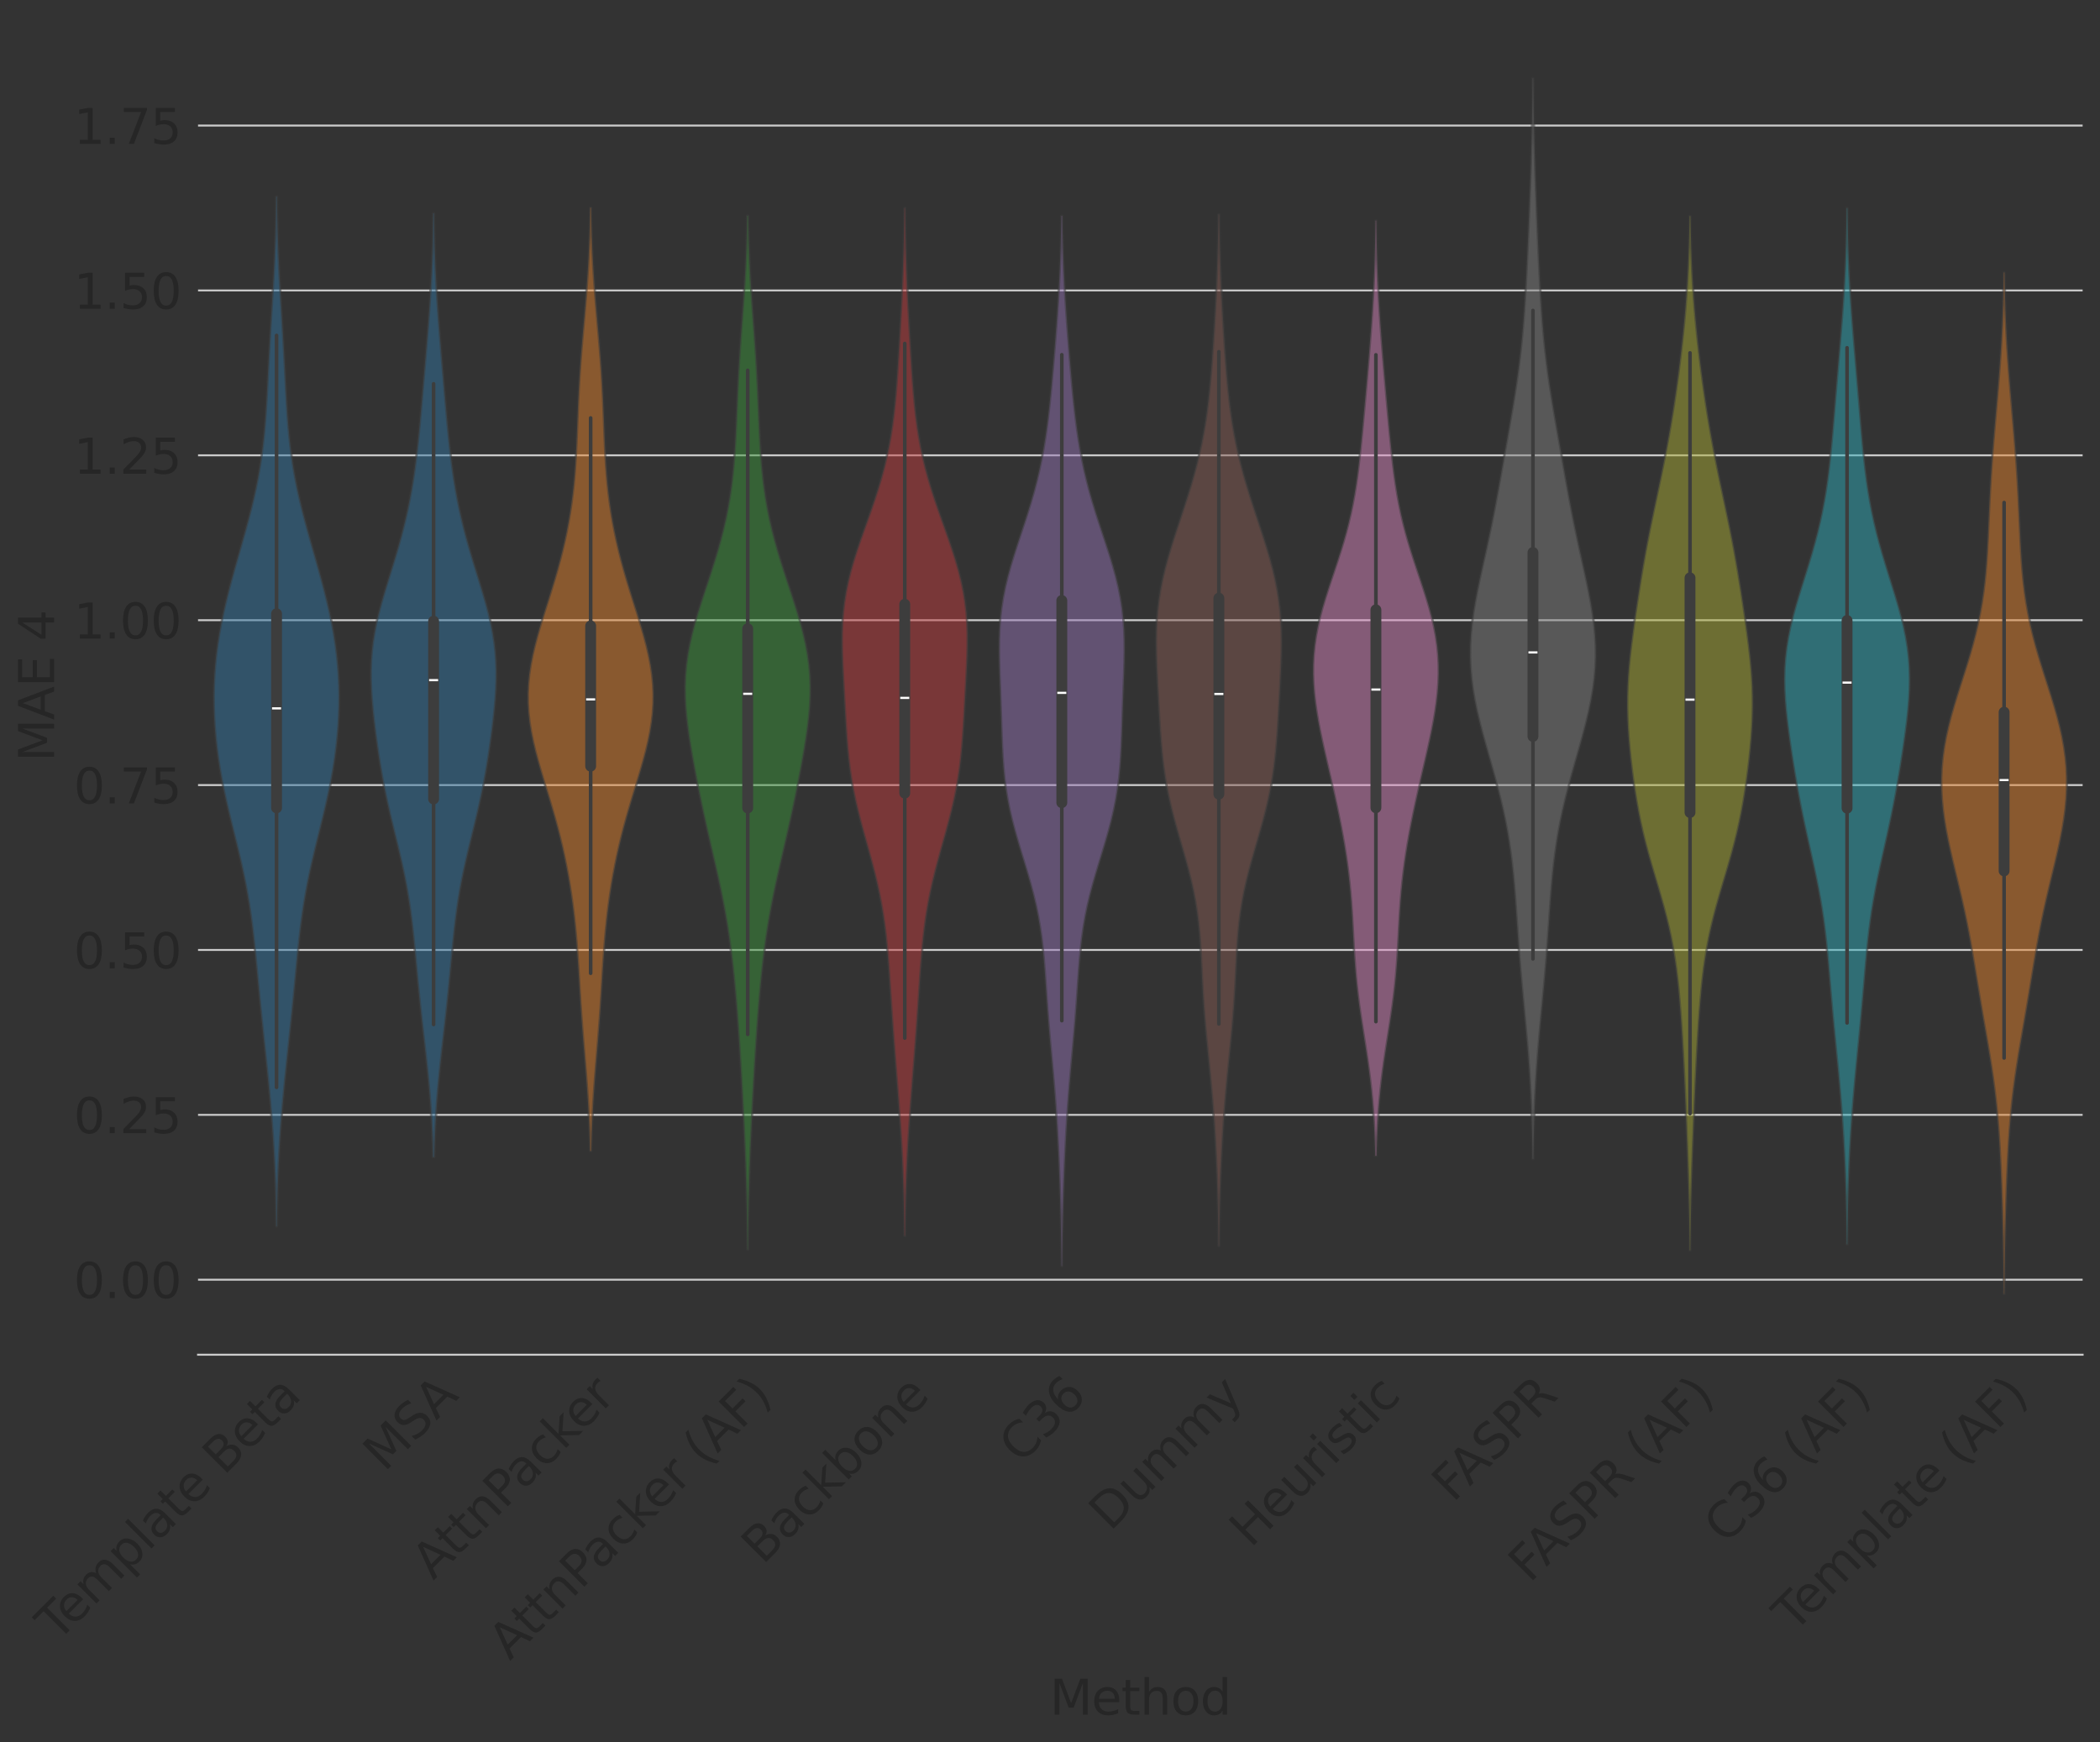 <?xml version="1.0" encoding="utf-8" standalone="no"?>
<!DOCTYPE svg PUBLIC "-//W3C//DTD SVG 1.1//EN"
  "http://www.w3.org/Graphics/SVG/1.1/DTD/svg11.dtd">
<svg xmlns:xlink="http://www.w3.org/1999/xlink" width="870.487pt" height="722.184pt" viewBox="0 0 870.487 722.184" xmlns="http://www.w3.org/2000/svg" version="1.1">
 <rect x="0" y="0" width="870.487" height="722.184" fill="#333333" stroke="none"/>
 <defs>
  <style type="text/css">*{stroke-linejoin: round; stroke-linecap: butt}</style>
 </defs>
 <g id="figure_1">
  <g id="patch_1">
   <path d="M 0 722.184 
L 870.487 722.184 
L 870.487 0 
L 0 0 
L 0 722.184 
z
" style="fill: none"/>
  </g>
  <g id="axes_1">
   <g id="patch_2">
    <path d="M 82.088 561.6 
L 863.288 561.6 
L 863.288 7.2 
L 82.088 7.2 
L 82.088 561.6 
z
" style="fill: none"/>
   </g>
   <g id="matplotlib.axis_1">
    <g id="xtick_1">
     <g id="text_1">
      <!-- Template Beta -->
      <g style="fill: #262626" transform="translate(23.743 680.986) rotate(-45) scale(0.2 -0.2)">
       <defs>
        <path id="DejaVuSans-54" d="M -19 4666 
L 3928 4666 
L 3928 4134 
L 2272 4134 
L 2272 0 
L 1638 0 
L 1638 4134 
L -19 4134 
L -19 4666 
z
" transform="scale(0.016)"/>
        <path id="DejaVuSans-65" d="M 3597 1894 
L 3597 1613 
L 953 1613 
Q 991 1019 1311 708 
Q 1631 397 2203 397 
Q 2534 397 2845 478 
Q 3156 559 3463 722 
L 3463 178 
Q 3153 47 2828 -22 
Q 2503 -91 2169 -91 
Q 1331 -91 842 396 
Q 353 884 353 1716 
Q 353 2575 817 3079 
Q 1281 3584 2069 3584 
Q 2775 3584 3186 3129 
Q 3597 2675 3597 1894 
z
M 3022 2063 
Q 3016 2534 2758 2815 
Q 2500 3097 2075 3097 
Q 1594 3097 1305 2825 
Q 1016 2553 972 2059 
L 3022 2063 
z
" transform="scale(0.016)"/>
        <path id="DejaVuSans-6d" d="M 3328 2828 
Q 3544 3216 3844 3400 
Q 4144 3584 4550 3584 
Q 5097 3584 5394 3201 
Q 5691 2819 5691 2113 
L 5691 0 
L 5113 0 
L 5113 2094 
Q 5113 2597 4934 2840 
Q 4756 3084 4391 3084 
Q 3944 3084 3684 2787 
Q 3425 2491 3425 1978 
L 3425 0 
L 2847 0 
L 2847 2094 
Q 2847 2600 2669 2842 
Q 2491 3084 2119 3084 
Q 1678 3084 1418 2786 
Q 1159 2488 1159 1978 
L 1159 0 
L 581 0 
L 581 3500 
L 1159 3500 
L 1159 2956 
Q 1356 3278 1631 3431 
Q 1906 3584 2284 3584 
Q 2666 3584 2933 3390 
Q 3200 3197 3328 2828 
z
" transform="scale(0.016)"/>
        <path id="DejaVuSans-70" d="M 1159 525 
L 1159 -1331 
L 581 -1331 
L 581 3500 
L 1159 3500 
L 1159 2969 
Q 1341 3281 1617 3432 
Q 1894 3584 2278 3584 
Q 2916 3584 3314 3078 
Q 3713 2572 3713 1747 
Q 3713 922 3314 415 
Q 2916 -91 2278 -91 
Q 1894 -91 1617 61 
Q 1341 213 1159 525 
z
M 3116 1747 
Q 3116 2381 2855 2742 
Q 2594 3103 2138 3103 
Q 1681 3103 1420 2742 
Q 1159 2381 1159 1747 
Q 1159 1113 1420 752 
Q 1681 391 2138 391 
Q 2594 391 2855 752 
Q 3116 1113 3116 1747 
z
" transform="scale(0.016)"/>
        <path id="DejaVuSans-6c" d="M 603 4863 
L 1178 4863 
L 1178 0 
L 603 0 
L 603 4863 
z
" transform="scale(0.016)"/>
        <path id="DejaVuSans-61" d="M 2194 1759 
Q 1497 1759 1228 1600 
Q 959 1441 959 1056 
Q 959 750 1161 570 
Q 1363 391 1709 391 
Q 2188 391 2477 730 
Q 2766 1069 2766 1631 
L 2766 1759 
L 2194 1759 
z
M 3341 1997 
L 3341 0 
L 2766 0 
L 2766 531 
Q 2569 213 2275 61 
Q 1981 -91 1556 -91 
Q 1019 -91 701 211 
Q 384 513 384 1019 
Q 384 1609 779 1909 
Q 1175 2209 1959 2209 
L 2766 2209 
L 2766 2266 
Q 2766 2663 2505 2880 
Q 2244 3097 1772 3097 
Q 1472 3097 1187 3025 
Q 903 2953 641 2809 
L 641 3341 
Q 956 3463 1253 3523 
Q 1550 3584 1831 3584 
Q 2591 3584 2966 3190 
Q 3341 2797 3341 1997 
z
" transform="scale(0.016)"/>
        <path id="DejaVuSans-74" d="M 1172 4494 
L 1172 3500 
L 2356 3500 
L 2356 3053 
L 1172 3053 
L 1172 1153 
Q 1172 725 1289 603 
Q 1406 481 1766 481 
L 2356 481 
L 2356 0 
L 1766 0 
Q 1100 0 847 248 
Q 594 497 594 1153 
L 594 3053 
L 172 3053 
L 172 3500 
L 594 3500 
L 594 4494 
L 1172 4494 
z
" transform="scale(0.016)"/>
        <path id="DejaVuSans-20" transform="scale(0.016)"/>
        <path id="DejaVuSans-42" d="M 1259 2228 
L 1259 519 
L 2272 519 
Q 2781 519 3026 730 
Q 3272 941 3272 1375 
Q 3272 1813 3026 2020 
Q 2781 2228 2272 2228 
L 1259 2228 
z
M 1259 4147 
L 1259 2741 
L 2194 2741 
Q 2656 2741 2882 2914 
Q 3109 3088 3109 3444 
Q 3109 3797 2882 3972 
Q 2656 4147 2194 4147 
L 1259 4147 
z
M 628 4666 
L 2241 4666 
Q 2963 4666 3353 4366 
Q 3744 4066 3744 3513 
Q 3744 3084 3544 2831 
Q 3344 2578 2956 2516 
Q 3422 2416 3680 2098 
Q 3938 1781 3938 1306 
Q 3938 681 3513 340 
Q 3088 0 2303 0 
L 628 0 
L 628 4666 
z
" transform="scale(0.016)"/>
       </defs>
       <use xlink:href="#DejaVuSans-54"/>
       <use xlink:href="#DejaVuSans-65" x="44.084"/>
       <use xlink:href="#DejaVuSans-6d" x="105.607"/>
       <use xlink:href="#DejaVuSans-70" x="203.02"/>
       <use xlink:href="#DejaVuSans-6c" x="266.496"/>
       <use xlink:href="#DejaVuSans-61" x="294.279"/>
       <use xlink:href="#DejaVuSans-74" x="355.559"/>
       <use xlink:href="#DejaVuSans-65" x="394.768"/>
       <use xlink:href="#DejaVuSans-20" x="456.291"/>
       <use xlink:href="#DejaVuSans-42" x="488.078"/>
       <use xlink:href="#DejaVuSans-65" x="556.682"/>
       <use xlink:href="#DejaVuSans-74" x="618.205"/>
       <use xlink:href="#DejaVuSans-61" x="657.414"/>
      </g>
     </g>
    </g>
    <g id="xtick_2">
     <g id="text_2">
      <!-- MSA -->
      <g style="fill: #262626" transform="translate(159.364 610.465) rotate(-45) scale(0.2 -0.2)">
       <defs>
        <path id="DejaVuSans-4d" d="M 628 4666 
L 1569 4666 
L 2759 1491 
L 3956 4666 
L 4897 4666 
L 4897 0 
L 4281 0 
L 4281 4097 
L 3078 897 
L 2444 897 
L 1241 4097 
L 1241 0 
L 628 0 
L 628 4666 
z
" transform="scale(0.016)"/>
        <path id="DejaVuSans-53" d="M 3425 4513 
L 3425 3897 
Q 3066 4069 2747 4153 
Q 2428 4238 2131 4238 
Q 1616 4238 1336 4038 
Q 1056 3838 1056 3469 
Q 1056 3159 1242 3001 
Q 1428 2844 1947 2747 
L 2328 2669 
Q 3034 2534 3370 2195 
Q 3706 1856 3706 1288 
Q 3706 609 3251 259 
Q 2797 -91 1919 -91 
Q 1588 -91 1214 -16 
Q 841 59 441 206 
L 441 856 
Q 825 641 1194 531 
Q 1563 422 1919 422 
Q 2459 422 2753 634 
Q 3047 847 3047 1241 
Q 3047 1584 2836 1778 
Q 2625 1972 2144 2069 
L 1759 2144 
Q 1053 2284 737 2584 
Q 422 2884 422 3419 
Q 422 4038 858 4394 
Q 1294 4750 2059 4750 
Q 2388 4750 2728 4690 
Q 3069 4631 3425 4513 
z
" transform="scale(0.016)"/>
        <path id="DejaVuSans-41" d="M 2188 4044 
L 1331 1722 
L 3047 1722 
L 2188 4044 
z
M 1831 4666 
L 2547 4666 
L 4325 0 
L 3669 0 
L 3244 1197 
L 1141 1197 
L 716 0 
L 50 0 
L 1831 4666 
z
" transform="scale(0.016)"/>
       </defs>
       <use xlink:href="#DejaVuSans-4d"/>
       <use xlink:href="#DejaVuSans-53" x="86.279"/>
       <use xlink:href="#DejaVuSans-41" x="151.631"/>
      </g>
     </g>
    </g>
    <g id="xtick_3">
     <g id="text_3">
      <!-- AttnPacker -->
      <g style="fill: #262626" transform="translate(179.58 655.349) rotate(-45) scale(0.2 -0.2)">
       <defs>
        <path id="DejaVuSans-6e" d="M 3513 2113 
L 3513 0 
L 2938 0 
L 2938 2094 
Q 2938 2591 2744 2837 
Q 2550 3084 2163 3084 
Q 1697 3084 1428 2787 
Q 1159 2491 1159 1978 
L 1159 0 
L 581 0 
L 581 3500 
L 1159 3500 
L 1159 2956 
Q 1366 3272 1645 3428 
Q 1925 3584 2291 3584 
Q 2894 3584 3203 3211 
Q 3513 2838 3513 2113 
z
" transform="scale(0.016)"/>
        <path id="DejaVuSans-50" d="M 1259 4147 
L 1259 2394 
L 2053 2394 
Q 2494 2394 2734 2622 
Q 2975 2850 2975 3272 
Q 2975 3691 2734 3919 
Q 2494 4147 2053 4147 
L 1259 4147 
z
M 628 4666 
L 2053 4666 
Q 2838 4666 3239 4311 
Q 3641 3956 3641 3272 
Q 3641 2581 3239 2228 
Q 2838 1875 2053 1875 
L 1259 1875 
L 1259 0 
L 628 0 
L 628 4666 
z
" transform="scale(0.016)"/>
        <path id="DejaVuSans-63" d="M 3122 3366 
L 3122 2828 
Q 2878 2963 2633 3030 
Q 2388 3097 2138 3097 
Q 1578 3097 1268 2742 
Q 959 2388 959 1747 
Q 959 1106 1268 751 
Q 1578 397 2138 397 
Q 2388 397 2633 464 
Q 2878 531 3122 666 
L 3122 134 
Q 2881 22 2623 -34 
Q 2366 -91 2075 -91 
Q 1284 -91 818 406 
Q 353 903 353 1747 
Q 353 2603 823 3093 
Q 1294 3584 2113 3584 
Q 2378 3584 2631 3529 
Q 2884 3475 3122 3366 
z
" transform="scale(0.016)"/>
        <path id="DejaVuSans-6b" d="M 581 4863 
L 1159 4863 
L 1159 1991 
L 2875 3500 
L 3609 3500 
L 1753 1863 
L 3688 0 
L 2938 0 
L 1159 1709 
L 1159 0 
L 581 0 
L 581 4863 
z
" transform="scale(0.016)"/>
        <path id="DejaVuSans-72" d="M 2631 2963 
Q 2534 3019 2420 3045 
Q 2306 3072 2169 3072 
Q 1681 3072 1420 2755 
Q 1159 2438 1159 1844 
L 1159 0 
L 581 0 
L 581 3500 
L 1159 3500 
L 1159 2956 
Q 1341 3275 1631 3429 
Q 1922 3584 2338 3584 
Q 2397 3584 2469 3576 
Q 2541 3569 2628 3553 
L 2631 2963 
z
" transform="scale(0.016)"/>
       </defs>
       <use xlink:href="#DejaVuSans-41"/>
       <use xlink:href="#DejaVuSans-74" x="66.658"/>
       <use xlink:href="#DejaVuSans-74" x="105.867"/>
       <use xlink:href="#DejaVuSans-6e" x="145.076"/>
       <use xlink:href="#DejaVuSans-50" x="208.455"/>
       <use xlink:href="#DejaVuSans-61" x="264.258"/>
       <use xlink:href="#DejaVuSans-63" x="325.537"/>
       <use xlink:href="#DejaVuSans-6b" x="380.518"/>
       <use xlink:href="#DejaVuSans-65" x="434.803"/>
       <use xlink:href="#DejaVuSans-72" x="496.326"/>
      </g>
     </g>
    </g>
    <g id="xtick_4">
     <g id="text_4">
      <!-- AttnPacker (AF) -->
      <g style="fill: #262626" transform="translate(211.343 688.687) rotate(-45) scale(0.2 -0.2)">
       <defs>
        <path id="DejaVuSans-28" d="M 1984 4856 
Q 1566 4138 1362 3434 
Q 1159 2731 1159 2009 
Q 1159 1288 1364 580 
Q 1569 -128 1984 -844 
L 1484 -844 
Q 1016 -109 783 600 
Q 550 1309 550 2009 
Q 550 2706 781 3412 
Q 1013 4119 1484 4856 
L 1984 4856 
z
" transform="scale(0.016)"/>
        <path id="DejaVuSans-46" d="M 628 4666 
L 3309 4666 
L 3309 4134 
L 1259 4134 
L 1259 2759 
L 3109 2759 
L 3109 2228 
L 1259 2228 
L 1259 0 
L 628 0 
L 628 4666 
z
" transform="scale(0.016)"/>
        <path id="DejaVuSans-29" d="M 513 4856 
L 1013 4856 
Q 1481 4119 1714 3412 
Q 1947 2706 1947 2009 
Q 1947 1309 1714 600 
Q 1481 -109 1013 -844 
L 513 -844 
Q 928 -128 1133 580 
Q 1338 1288 1338 2009 
Q 1338 2731 1133 3434 
Q 928 4138 513 4856 
z
" transform="scale(0.016)"/>
       </defs>
       <use xlink:href="#DejaVuSans-41"/>
       <use xlink:href="#DejaVuSans-74" x="66.658"/>
       <use xlink:href="#DejaVuSans-74" x="105.867"/>
       <use xlink:href="#DejaVuSans-6e" x="145.076"/>
       <use xlink:href="#DejaVuSans-50" x="208.455"/>
       <use xlink:href="#DejaVuSans-61" x="264.258"/>
       <use xlink:href="#DejaVuSans-63" x="325.537"/>
       <use xlink:href="#DejaVuSans-6b" x="380.518"/>
       <use xlink:href="#DejaVuSans-65" x="434.803"/>
       <use xlink:href="#DejaVuSans-72" x="496.326"/>
       <use xlink:href="#DejaVuSans-20" x="537.439"/>
       <use xlink:href="#DejaVuSans-28" x="569.227"/>
       <use xlink:href="#DejaVuSans-41" x="608.24"/>
       <use xlink:href="#DejaVuSans-46" x="676.648"/>
       <use xlink:href="#DejaVuSans-29" x="734.168"/>
      </g>
     </g>
    </g>
    <g id="xtick_5">
     <g id="text_5">
      <!-- Backbone -->
      <g style="fill: #262626" transform="translate(316.153 648.976) rotate(-45) scale(0.2 -0.2)">
       <defs>
        <path id="DejaVuSans-62" d="M 3116 1747 
Q 3116 2381 2855 2742 
Q 2594 3103 2138 3103 
Q 1681 3103 1420 2742 
Q 1159 2381 1159 1747 
Q 1159 1113 1420 752 
Q 1681 391 2138 391 
Q 2594 391 2855 752 
Q 3116 1113 3116 1747 
z
M 1159 2969 
Q 1341 3281 1617 3432 
Q 1894 3584 2278 3584 
Q 2916 3584 3314 3078 
Q 3713 2572 3713 1747 
Q 3713 922 3314 415 
Q 2916 -91 2278 -91 
Q 1894 -91 1617 61 
Q 1341 213 1159 525 
L 1159 0 
L 581 0 
L 581 4863 
L 1159 4863 
L 1159 2969 
z
" transform="scale(0.016)"/>
        <path id="DejaVuSans-6f" d="M 1959 3097 
Q 1497 3097 1228 2736 
Q 959 2375 959 1747 
Q 959 1119 1226 758 
Q 1494 397 1959 397 
Q 2419 397 2687 759 
Q 2956 1122 2956 1747 
Q 2956 2369 2687 2733 
Q 2419 3097 1959 3097 
z
M 1959 3584 
Q 2709 3584 3137 3096 
Q 3566 2609 3566 1747 
Q 3566 888 3137 398 
Q 2709 -91 1959 -91 
Q 1206 -91 779 398 
Q 353 888 353 1747 
Q 353 2609 779 3096 
Q 1206 3584 1959 3584 
z
" transform="scale(0.016)"/>
       </defs>
       <use xlink:href="#DejaVuSans-42"/>
       <use xlink:href="#DejaVuSans-61" x="68.604"/>
       <use xlink:href="#DejaVuSans-63" x="129.883"/>
       <use xlink:href="#DejaVuSans-6b" x="184.863"/>
       <use xlink:href="#DejaVuSans-62" x="242.773"/>
       <use xlink:href="#DejaVuSans-6f" x="306.25"/>
       <use xlink:href="#DejaVuSans-6e" x="367.432"/>
       <use xlink:href="#DejaVuSans-65" x="430.811"/>
      </g>
     </g>
    </g>
    <g id="xtick_6">
     <g id="text_6">
      <!-- C36 -->
      <g style="fill: #262626" transform="translate(423.012 607.217) rotate(-45) scale(0.2 -0.2)">
       <defs>
        <path id="DejaVuSans-43" d="M 4122 4306 
L 4122 3641 
Q 3803 3938 3442 4084 
Q 3081 4231 2675 4231 
Q 1875 4231 1450 3742 
Q 1025 3253 1025 2328 
Q 1025 1406 1450 917 
Q 1875 428 2675 428 
Q 3081 428 3442 575 
Q 3803 722 4122 1019 
L 4122 359 
Q 3791 134 3420 21 
Q 3050 -91 2638 -91 
Q 1578 -91 968 557 
Q 359 1206 359 2328 
Q 359 3453 968 4101 
Q 1578 4750 2638 4750 
Q 3056 4750 3426 4639 
Q 3797 4528 4122 4306 
z
" transform="scale(0.016)"/>
        <path id="DejaVuSans-33" d="M 2597 2516 
Q 3050 2419 3304 2112 
Q 3559 1806 3559 1356 
Q 3559 666 3084 287 
Q 2609 -91 1734 -91 
Q 1441 -91 1130 -33 
Q 819 25 488 141 
L 488 750 
Q 750 597 1062 519 
Q 1375 441 1716 441 
Q 2309 441 2620 675 
Q 2931 909 2931 1356 
Q 2931 1769 2642 2001 
Q 2353 2234 1838 2234 
L 1294 2234 
L 1294 2753 
L 1863 2753 
Q 2328 2753 2575 2939 
Q 2822 3125 2822 3475 
Q 2822 3834 2567 4026 
Q 2313 4219 1838 4219 
Q 1578 4219 1281 4162 
Q 984 4106 628 3988 
L 628 4550 
Q 988 4650 1302 4700 
Q 1616 4750 1894 4750 
Q 2613 4750 3031 4423 
Q 3450 4097 3450 3541 
Q 3450 3153 3228 2886 
Q 3006 2619 2597 2516 
z
" transform="scale(0.016)"/>
        <path id="DejaVuSans-36" d="M 2113 2584 
Q 1688 2584 1439 2293 
Q 1191 2003 1191 1497 
Q 1191 994 1439 701 
Q 1688 409 2113 409 
Q 2538 409 2786 701 
Q 3034 994 3034 1497 
Q 3034 2003 2786 2293 
Q 2538 2584 2113 2584 
z
M 3366 4563 
L 3366 3988 
Q 3128 4100 2886 4159 
Q 2644 4219 2406 4219 
Q 1781 4219 1451 3797 
Q 1122 3375 1075 2522 
Q 1259 2794 1537 2939 
Q 1816 3084 2150 3084 
Q 2853 3084 3261 2657 
Q 3669 2231 3669 1497 
Q 3669 778 3244 343 
Q 2819 -91 2113 -91 
Q 1303 -91 875 529 
Q 447 1150 447 2328 
Q 447 3434 972 4092 
Q 1497 4750 2381 4750 
Q 2619 4750 2861 4703 
Q 3103 4656 3366 4563 
z
" transform="scale(0.016)"/>
       </defs>
       <use xlink:href="#DejaVuSans-43"/>
       <use xlink:href="#DejaVuSans-33" x="69.824"/>
       <use xlink:href="#DejaVuSans-36" x="133.447"/>
      </g>
     </g>
    </g>
    <g id="xtick_7">
     <g id="text_7">
      <!-- Dummy -->
      <g style="fill: #262626" transform="translate(460.21 635.119) rotate(-45) scale(0.2 -0.2)">
       <defs>
        <path id="DejaVuSans-44" d="M 1259 4147 
L 1259 519 
L 2022 519 
Q 2988 519 3436 956 
Q 3884 1394 3884 2338 
Q 3884 3275 3436 3711 
Q 2988 4147 2022 4147 
L 1259 4147 
z
M 628 4666 
L 1925 4666 
Q 3281 4666 3915 4102 
Q 4550 3538 4550 2338 
Q 4550 1131 3912 565 
Q 3275 0 1925 0 
L 628 0 
L 628 4666 
z
" transform="scale(0.016)"/>
        <path id="DejaVuSans-75" d="M 544 1381 
L 544 3500 
L 1119 3500 
L 1119 1403 
Q 1119 906 1312 657 
Q 1506 409 1894 409 
Q 2359 409 2629 706 
Q 2900 1003 2900 1516 
L 2900 3500 
L 3475 3500 
L 3475 0 
L 2900 0 
L 2900 538 
Q 2691 219 2414 64 
Q 2138 -91 1772 -91 
Q 1169 -91 856 284 
Q 544 659 544 1381 
z
M 1991 3584 
L 1991 3584 
z
" transform="scale(0.016)"/>
        <path id="DejaVuSans-79" d="M 2059 -325 
Q 1816 -950 1584 -1140 
Q 1353 -1331 966 -1331 
L 506 -1331 
L 506 -850 
L 844 -850 
Q 1081 -850 1212 -737 
Q 1344 -625 1503 -206 
L 1606 56 
L 191 3500 
L 800 3500 
L 1894 763 
L 2988 3500 
L 3597 3500 
L 2059 -325 
z
" transform="scale(0.016)"/>
       </defs>
       <use xlink:href="#DejaVuSans-44"/>
       <use xlink:href="#DejaVuSans-75" x="77.002"/>
       <use xlink:href="#DejaVuSans-6d" x="140.381"/>
       <use xlink:href="#DejaVuSans-6d" x="237.793"/>
       <use xlink:href="#DejaVuSans-79" x="335.205"/>
      </g>
     </g>
    </g>
    <g id="xtick_8">
     <g id="text_8">
      <!-- Heuristic -->
      <g style="fill: #262626" transform="translate(518.425 642.004) rotate(-45) scale(0.2 -0.2)">
       <defs>
        <path id="DejaVuSans-48" d="M 628 4666 
L 1259 4666 
L 1259 2753 
L 3553 2753 
L 3553 4666 
L 4184 4666 
L 4184 0 
L 3553 0 
L 3553 2222 
L 1259 2222 
L 1259 0 
L 628 0 
L 628 4666 
z
" transform="scale(0.016)"/>
        <path id="DejaVuSans-69" d="M 603 3500 
L 1178 3500 
L 1178 0 
L 603 0 
L 603 3500 
z
M 603 4863 
L 1178 4863 
L 1178 4134 
L 603 4134 
L 603 4863 
z
" transform="scale(0.016)"/>
        <path id="DejaVuSans-73" d="M 2834 3397 
L 2834 2853 
Q 2591 2978 2328 3040 
Q 2066 3103 1784 3103 
Q 1356 3103 1142 2972 
Q 928 2841 928 2578 
Q 928 2378 1081 2264 
Q 1234 2150 1697 2047 
L 1894 2003 
Q 2506 1872 2764 1633 
Q 3022 1394 3022 966 
Q 3022 478 2636 193 
Q 2250 -91 1575 -91 
Q 1294 -91 989 -36 
Q 684 19 347 128 
L 347 722 
Q 666 556 975 473 
Q 1284 391 1588 391 
Q 1994 391 2212 530 
Q 2431 669 2431 922 
Q 2431 1156 2273 1281 
Q 2116 1406 1581 1522 
L 1381 1569 
Q 847 1681 609 1914 
Q 372 2147 372 2553 
Q 372 3047 722 3315 
Q 1072 3584 1716 3584 
Q 2034 3584 2315 3537 
Q 2597 3491 2834 3397 
z
" transform="scale(0.016)"/>
       </defs>
       <use xlink:href="#DejaVuSans-48"/>
       <use xlink:href="#DejaVuSans-65" x="75.195"/>
       <use xlink:href="#DejaVuSans-75" x="136.719"/>
       <use xlink:href="#DejaVuSans-72" x="200.098"/>
       <use xlink:href="#DejaVuSans-69" x="241.211"/>
       <use xlink:href="#DejaVuSans-73" x="268.994"/>
       <use xlink:href="#DejaVuSans-74" x="321.094"/>
       <use xlink:href="#DejaVuSans-69" x="360.303"/>
       <use xlink:href="#DejaVuSans-63" x="388.086"/>
      </g>
     </g>
    </g>
    <g id="xtick_9">
     <g id="text_9">
      <!-- FASPR -->
      <g style="fill: #262626" transform="translate(602.334 623.195) rotate(-45) scale(0.2 -0.2)">
       <defs>
        <path id="DejaVuSans-52" d="M 2841 2188 
Q 3044 2119 3236 1894 
Q 3428 1669 3622 1275 
L 4263 0 
L 3584 0 
L 2988 1197 
Q 2756 1666 2539 1819 
Q 2322 1972 1947 1972 
L 1259 1972 
L 1259 0 
L 628 0 
L 628 4666 
L 2053 4666 
Q 2853 4666 3247 4331 
Q 3641 3997 3641 3322 
Q 3641 2881 3436 2590 
Q 3231 2300 2841 2188 
z
M 1259 4147 
L 1259 2491 
L 2053 2491 
Q 2509 2491 2742 2702 
Q 2975 2913 2975 3322 
Q 2975 3731 2742 3939 
Q 2509 4147 2053 4147 
L 1259 4147 
z
" transform="scale(0.016)"/>
       </defs>
       <use xlink:href="#DejaVuSans-46"/>
       <use xlink:href="#DejaVuSans-41" x="48.395"/>
       <use xlink:href="#DejaVuSans-53" x="116.803"/>
       <use xlink:href="#DejaVuSans-50" x="180.279"/>
       <use xlink:href="#DejaVuSans-52" x="240.582"/>
      </g>
     </g>
    </g>
    <g id="xtick_10">
     <g id="text_10">
      <!-- FASPR (AF) -->
      <g style="fill: #262626" transform="translate(634.096 656.533) rotate(-45) scale(0.2 -0.2)">
       <use xlink:href="#DejaVuSans-46"/>
       <use xlink:href="#DejaVuSans-41" x="48.395"/>
       <use xlink:href="#DejaVuSans-53" x="116.803"/>
       <use xlink:href="#DejaVuSans-50" x="180.279"/>
       <use xlink:href="#DejaVuSans-52" x="240.582"/>
       <use xlink:href="#DejaVuSans-20" x="310.064"/>
       <use xlink:href="#DejaVuSans-28" x="341.852"/>
       <use xlink:href="#DejaVuSans-41" x="380.865"/>
       <use xlink:href="#DejaVuSans-46" x="449.273"/>
       <use xlink:href="#DejaVuSans-29" x="506.793"/>
      </g>
     </g>
    </g>
    <g id="xtick_11">
     <g id="text_11">
      <!-- C36 (AF) -->
      <g style="fill: #262626" transform="translate(715.174 640.555) rotate(-45) scale(0.2 -0.2)">
       <use xlink:href="#DejaVuSans-43"/>
       <use xlink:href="#DejaVuSans-33" x="69.824"/>
       <use xlink:href="#DejaVuSans-36" x="133.447"/>
       <use xlink:href="#DejaVuSans-20" x="197.07"/>
       <use xlink:href="#DejaVuSans-28" x="228.857"/>
       <use xlink:href="#DejaVuSans-41" x="267.871"/>
       <use xlink:href="#DejaVuSans-46" x="336.279"/>
       <use xlink:href="#DejaVuSans-29" x="393.799"/>
      </g>
     </g>
    </g>
    <g id="xtick_12">
     <g id="text_12">
      <!-- Template (AF) -->
      <g style="fill: #262626" transform="translate(743.615 677.214) rotate(-45) scale(0.2 -0.2)">
       <use xlink:href="#DejaVuSans-54"/>
       <use xlink:href="#DejaVuSans-65" x="44.084"/>
       <use xlink:href="#DejaVuSans-6d" x="105.607"/>
       <use xlink:href="#DejaVuSans-70" x="203.02"/>
       <use xlink:href="#DejaVuSans-6c" x="266.496"/>
       <use xlink:href="#DejaVuSans-61" x="294.279"/>
       <use xlink:href="#DejaVuSans-74" x="355.559"/>
       <use xlink:href="#DejaVuSans-65" x="394.768"/>
       <use xlink:href="#DejaVuSans-20" x="456.291"/>
       <use xlink:href="#DejaVuSans-28" x="488.078"/>
       <use xlink:href="#DejaVuSans-41" x="527.092"/>
       <use xlink:href="#DejaVuSans-46" x="595.5"/>
       <use xlink:href="#DejaVuSans-29" x="653.02"/>
      </g>
     </g>
    </g>
    <g id="text_13">
     <!-- Method -->
     <g style="fill: #262626" transform="translate(435.181 710.825) scale(0.2 -0.2)">
      <defs>
       <path id="DejaVuSans-68" d="M 3513 2113 
L 3513 0 
L 2938 0 
L 2938 2094 
Q 2938 2591 2744 2837 
Q 2550 3084 2163 3084 
Q 1697 3084 1428 2787 
Q 1159 2491 1159 1978 
L 1159 0 
L 581 0 
L 581 4863 
L 1159 4863 
L 1159 2956 
Q 1366 3272 1645 3428 
Q 1925 3584 2291 3584 
Q 2894 3584 3203 3211 
Q 3513 2838 3513 2113 
z
" transform="scale(0.016)"/>
       <path id="DejaVuSans-64" d="M 2906 2969 
L 2906 4863 
L 3481 4863 
L 3481 0 
L 2906 0 
L 2906 525 
Q 2725 213 2448 61 
Q 2172 -91 1784 -91 
Q 1150 -91 751 415 
Q 353 922 353 1747 
Q 353 2572 751 3078 
Q 1150 3584 1784 3584 
Q 2172 3584 2448 3432 
Q 2725 3281 2906 2969 
z
M 947 1747 
Q 947 1113 1208 752 
Q 1469 391 1925 391 
Q 2381 391 2643 752 
Q 2906 1113 2906 1747 
Q 2906 2381 2643 2742 
Q 2381 3103 1925 3103 
Q 1469 3103 1208 2742 
Q 947 2381 947 1747 
z
" transform="scale(0.016)"/>
      </defs>
      <use xlink:href="#DejaVuSans-4d"/>
      <use xlink:href="#DejaVuSans-65" x="86.279"/>
      <use xlink:href="#DejaVuSans-74" x="147.803"/>
      <use xlink:href="#DejaVuSans-68" x="187.012"/>
      <use xlink:href="#DejaVuSans-6f" x="250.391"/>
      <use xlink:href="#DejaVuSans-64" x="311.572"/>
     </g>
    </g>
   </g>
   <g id="matplotlib.axis_2">
    <g id="ytick_1">
     <g id="line2d_1">
      <path d="M 82.088 530.516 
L 863.288 530.516 
" clip-path="url(#pfe4287130e)" style="fill: none; stroke: #cccccc; stroke-width: 0.8; stroke-linecap: round"/>
     </g>
     <g id="text_14">
      <!-- 0.00 -->
      <g style="fill: #262626" transform="translate(30.556 538.114) scale(0.2 -0.2)">
       <defs>
        <path id="DejaVuSans-30" d="M 2034 4250 
Q 1547 4250 1301 3770 
Q 1056 3291 1056 2328 
Q 1056 1369 1301 889 
Q 1547 409 2034 409 
Q 2525 409 2770 889 
Q 3016 1369 3016 2328 
Q 3016 3291 2770 3770 
Q 2525 4250 2034 4250 
z
M 2034 4750 
Q 2819 4750 3233 4129 
Q 3647 3509 3647 2328 
Q 3647 1150 3233 529 
Q 2819 -91 2034 -91 
Q 1250 -91 836 529 
Q 422 1150 422 2328 
Q 422 3509 836 4129 
Q 1250 4750 2034 4750 
z
" transform="scale(0.016)"/>
        <path id="DejaVuSans-2e" d="M 684 794 
L 1344 794 
L 1344 0 
L 684 0 
L 684 794 
z
" transform="scale(0.016)"/>
       </defs>
       <use xlink:href="#DejaVuSans-30"/>
       <use xlink:href="#DejaVuSans-2e" x="63.623"/>
       <use xlink:href="#DejaVuSans-30" x="95.41"/>
       <use xlink:href="#DejaVuSans-30" x="159.033"/>
      </g>
     </g>
    </g>
    <g id="ytick_2">
     <g id="line2d_2">
      <path d="M 82.088 462.165 
L 863.288 462.165 
" clip-path="url(#pfe4287130e)" style="fill: none; stroke: #cccccc; stroke-width: 0.8; stroke-linecap: round"/>
     </g>
     <g id="text_15">
      <!-- 0.25 -->
      <g style="fill: #262626" transform="translate(30.556 469.763) scale(0.2 -0.2)">
       <defs>
        <path id="DejaVuSans-32" d="M 1228 531 
L 3431 531 
L 3431 0 
L 469 0 
L 469 531 
Q 828 903 1448 1529 
Q 2069 2156 2228 2338 
Q 2531 2678 2651 2914 
Q 2772 3150 2772 3378 
Q 2772 3750 2511 3984 
Q 2250 4219 1831 4219 
Q 1534 4219 1204 4116 
Q 875 4013 500 3803 
L 500 4441 
Q 881 4594 1212 4672 
Q 1544 4750 1819 4750 
Q 2544 4750 2975 4387 
Q 3406 4025 3406 3419 
Q 3406 3131 3298 2873 
Q 3191 2616 2906 2266 
Q 2828 2175 2409 1742 
Q 1991 1309 1228 531 
z
" transform="scale(0.016)"/>
        <path id="DejaVuSans-35" d="M 691 4666 
L 3169 4666 
L 3169 4134 
L 1269 4134 
L 1269 2991 
Q 1406 3038 1543 3061 
Q 1681 3084 1819 3084 
Q 2600 3084 3056 2656 
Q 3513 2228 3513 1497 
Q 3513 744 3044 326 
Q 2575 -91 1722 -91 
Q 1428 -91 1123 -41 
Q 819 9 494 109 
L 494 744 
Q 775 591 1075 516 
Q 1375 441 1709 441 
Q 2250 441 2565 725 
Q 2881 1009 2881 1497 
Q 2881 1984 2565 2268 
Q 2250 2553 1709 2553 
Q 1456 2553 1204 2497 
Q 953 2441 691 2322 
L 691 4666 
z
" transform="scale(0.016)"/>
       </defs>
       <use xlink:href="#DejaVuSans-30"/>
       <use xlink:href="#DejaVuSans-2e" x="63.623"/>
       <use xlink:href="#DejaVuSans-32" x="95.41"/>
       <use xlink:href="#DejaVuSans-35" x="159.033"/>
      </g>
     </g>
    </g>
    <g id="ytick_3">
     <g id="line2d_3">
      <path d="M 82.088 393.813 
L 863.288 393.813 
" clip-path="url(#pfe4287130e)" style="fill: none; stroke: #cccccc; stroke-width: 0.8; stroke-linecap: round"/>
     </g>
     <g id="text_16">
      <!-- 0.50 -->
      <g style="fill: #262626" transform="translate(30.556 401.412) scale(0.2 -0.2)">
       <use xlink:href="#DejaVuSans-30"/>
       <use xlink:href="#DejaVuSans-2e" x="63.623"/>
       <use xlink:href="#DejaVuSans-35" x="95.41"/>
       <use xlink:href="#DejaVuSans-30" x="159.033"/>
      </g>
     </g>
    </g>
    <g id="ytick_4">
     <g id="line2d_4">
      <path d="M 82.088 325.462 
L 863.288 325.462 
" clip-path="url(#pfe4287130e)" style="fill: none; stroke: #cccccc; stroke-width: 0.8; stroke-linecap: round"/>
     </g>
     <g id="text_17">
      <!-- 0.75 -->
      <g style="fill: #262626" transform="translate(30.556 333.061) scale(0.2 -0.2)">
       <defs>
        <path id="DejaVuSans-37" d="M 525 4666 
L 3525 4666 
L 3525 4397 
L 1831 0 
L 1172 0 
L 2766 4134 
L 525 4134 
L 525 4666 
z
" transform="scale(0.016)"/>
       </defs>
       <use xlink:href="#DejaVuSans-30"/>
       <use xlink:href="#DejaVuSans-2e" x="63.623"/>
       <use xlink:href="#DejaVuSans-37" x="95.41"/>
       <use xlink:href="#DejaVuSans-35" x="159.033"/>
      </g>
     </g>
    </g>
    <g id="ytick_5">
     <g id="line2d_5">
      <path d="M 82.088 257.111 
L 863.288 257.111 
" clip-path="url(#pfe4287130e)" style="fill: none; stroke: #cccccc; stroke-width: 0.8; stroke-linecap: round"/>
     </g>
     <g id="text_18">
      <!-- 1.00 -->
      <g style="fill: #262626" transform="translate(30.556 264.71) scale(0.2 -0.2)">
       <defs>
        <path id="DejaVuSans-31" d="M 794 531 
L 1825 531 
L 1825 4091 
L 703 3866 
L 703 4441 
L 1819 4666 
L 2450 4666 
L 2450 531 
L 3481 531 
L 3481 0 
L 794 0 
L 794 531 
z
" transform="scale(0.016)"/>
       </defs>
       <use xlink:href="#DejaVuSans-31"/>
       <use xlink:href="#DejaVuSans-2e" x="63.623"/>
       <use xlink:href="#DejaVuSans-30" x="95.41"/>
       <use xlink:href="#DejaVuSans-30" x="159.033"/>
      </g>
     </g>
    </g>
    <g id="ytick_6">
     <g id="line2d_6">
      <path d="M 82.088 188.76 
L 863.288 188.76 
" clip-path="url(#pfe4287130e)" style="fill: none; stroke: #cccccc; stroke-width: 0.8; stroke-linecap: round"/>
     </g>
     <g id="text_19">
      <!-- 1.25 -->
      <g style="fill: #262626" transform="translate(30.556 196.358) scale(0.2 -0.2)">
       <use xlink:href="#DejaVuSans-31"/>
       <use xlink:href="#DejaVuSans-2e" x="63.623"/>
       <use xlink:href="#DejaVuSans-32" x="95.41"/>
       <use xlink:href="#DejaVuSans-35" x="159.033"/>
      </g>
     </g>
    </g>
    <g id="ytick_7">
     <g id="line2d_7">
      <path d="M 82.088 120.409 
L 863.288 120.409 
" clip-path="url(#pfe4287130e)" style="fill: none; stroke: #cccccc; stroke-width: 0.8; stroke-linecap: round"/>
     </g>
     <g id="text_20">
      <!-- 1.50 -->
      <g style="fill: #262626" transform="translate(30.556 128.007) scale(0.2 -0.2)">
       <use xlink:href="#DejaVuSans-31"/>
       <use xlink:href="#DejaVuSans-2e" x="63.623"/>
       <use xlink:href="#DejaVuSans-35" x="95.41"/>
       <use xlink:href="#DejaVuSans-30" x="159.033"/>
      </g>
     </g>
    </g>
    <g id="ytick_8">
     <g id="line2d_8">
      <path d="M 82.088 52.058 
L 863.288 52.058 
" clip-path="url(#pfe4287130e)" style="fill: none; stroke: #cccccc; stroke-width: 0.8; stroke-linecap: round"/>
     </g>
     <g id="text_21">
      <!-- 1.75 -->
      <g style="fill: #262626" transform="translate(30.556 59.656) scale(0.2 -0.2)">
       <use xlink:href="#DejaVuSans-31"/>
       <use xlink:href="#DejaVuSans-2e" x="63.623"/>
       <use xlink:href="#DejaVuSans-37" x="95.41"/>
       <use xlink:href="#DejaVuSans-35" x="159.033"/>
      </g>
     </g>
    </g>
    <g id="text_22">
     <!-- MAE 4 -->
     <g style="fill: #262626" transform="translate(22.397 315.728) rotate(-90) scale(0.2 -0.2)">
      <defs>
       <path id="DejaVuSans-45" d="M 628 4666 
L 3578 4666 
L 3578 4134 
L 1259 4134 
L 1259 2753 
L 3481 2753 
L 3481 2222 
L 1259 2222 
L 1259 531 
L 3634 531 
L 3634 0 
L 628 0 
L 628 4666 
z
" transform="scale(0.016)"/>
       <path id="DejaVuSans-34" d="M 2419 4116 
L 825 1625 
L 2419 1625 
L 2419 4116 
z
M 2253 4666 
L 3047 4666 
L 3047 1625 
L 3713 1625 
L 3713 1100 
L 3047 1100 
L 3047 0 
L 2419 0 
L 2419 1100 
L 313 1100 
L 313 1709 
L 2253 4666 
z
" transform="scale(0.016)"/>
      </defs>
      <use xlink:href="#DejaVuSans-4d"/>
      <use xlink:href="#DejaVuSans-41" x="86.279"/>
      <use xlink:href="#DejaVuSans-45" x="154.688"/>
      <use xlink:href="#DejaVuSans-20" x="217.871"/>
      <use xlink:href="#DejaVuSans-34" x="249.658"/>
     </g>
    </g>
   </g>
   <g id="PolyCollection_1">
    <defs>
     <path id="m450ddf2fe6" d="M 114.807 -213.792 
L 114.468 -213.792 
L 114.404 -218.104 
L 114.321 -222.417 
L 114.217 -226.73 
L 114.088 -231.042 
L 113.932 -235.355 
L 113.747 -239.667 
L 113.529 -243.98 
L 113.279 -248.293 
L 112.996 -252.605 
L 112.68 -256.918 
L 112.334 -261.23 
L 111.959 -265.543 
L 111.559 -269.856 
L 111.138 -274.168 
L 110.699 -278.481 
L 110.248 -282.794 
L 109.791 -287.106 
L 109.331 -291.419 
L 108.874 -295.731 
L 108.424 -300.044 
L 107.984 -304.357 
L 107.556 -308.669 
L 107.137 -312.982 
L 106.726 -317.294 
L 106.315 -321.607 
L 105.895 -325.92 
L 105.455 -330.232 
L 104.983 -334.545 
L 104.463 -338.857 
L 103.884 -343.17 
L 103.234 -347.483 
L 102.506 -351.795 
L 101.698 -356.108 
L 100.812 -360.42 
L 99.856 -364.733 
L 98.844 -369.046 
L 97.794 -373.358 
L 96.727 -377.671 
L 95.664 -381.983 
L 94.627 -386.296 
L 93.637 -390.609 
L 92.711 -394.921 
L 91.862 -399.234 
L 91.1 -403.546 
L 90.432 -407.859 
L 89.862 -412.172 
L 89.395 -416.484 
L 89.032 -420.797 
L 88.776 -425.109 
L 88.63 -429.422 
L 88.597 -433.735 
L 88.682 -438.047 
L 88.887 -442.36 
L 89.213 -446.672 
L 89.661 -450.985 
L 90.229 -455.298 
L 90.912 -459.61 
L 91.705 -463.923 
L 92.599 -468.235 
L 93.582 -472.548 
L 94.645 -476.861 
L 95.772 -481.173 
L 96.95 -485.486 
L 98.161 -489.798 
L 99.389 -494.111 
L 100.615 -498.424 
L 101.82 -502.736 
L 102.986 -507.049 
L 104.095 -511.362 
L 105.131 -515.674 
L 106.082 -519.987 
L 106.938 -524.299 
L 107.694 -528.612 
L 108.35 -532.925 
L 108.908 -537.237 
L 109.378 -541.55 
L 109.771 -545.862 
L 110.099 -550.175 
L 110.379 -554.488 
L 110.626 -558.8 
L 110.853 -563.113 
L 111.073 -567.425 
L 111.295 -571.738 
L 111.526 -576.051 
L 111.769 -580.363 
L 112.022 -584.676 
L 112.284 -588.988 
L 112.55 -593.301 
L 112.814 -597.614 
L 113.071 -601.926 
L 113.314 -606.239 
L 113.539 -610.551 
L 113.741 -614.864 
L 113.92 -619.177 
L 114.074 -623.489 
L 114.203 -627.802 
L 114.309 -632.114 
L 114.394 -636.427 
L 114.46 -640.74 
L 114.815 -640.74 
L 114.815 -640.74 
L 114.881 -636.427 
L 114.966 -632.114 
L 115.072 -627.802 
L 115.201 -623.489 
L 115.355 -619.177 
L 115.534 -614.864 
L 115.736 -610.551 
L 115.961 -606.239 
L 116.204 -601.926 
L 116.461 -597.614 
L 116.725 -593.301 
L 116.991 -588.988 
L 117.253 -584.676 
L 117.506 -580.363 
L 117.749 -576.051 
L 117.98 -571.738 
L 118.202 -567.425 
L 118.422 -563.113 
L 118.649 -558.8 
L 118.896 -554.488 
L 119.176 -550.175 
L 119.504 -545.862 
L 119.897 -541.55 
L 120.367 -537.237 
L 120.925 -532.925 
L 121.581 -528.612 
L 122.337 -524.299 
L 123.193 -519.987 
L 124.144 -515.674 
L 125.18 -511.362 
L 126.289 -507.049 
L 127.455 -502.736 
L 128.66 -498.424 
L 129.886 -494.111 
L 131.114 -489.798 
L 132.325 -485.486 
L 133.503 -481.173 
L 134.63 -476.861 
L 135.693 -472.548 
L 136.676 -468.235 
L 137.57 -463.923 
L 138.363 -459.61 
L 139.046 -455.298 
L 139.614 -450.985 
L 140.062 -446.672 
L 140.388 -442.36 
L 140.593 -438.047 
L 140.678 -433.735 
L 140.645 -429.422 
L 140.499 -425.109 
L 140.243 -420.797 
L 139.88 -416.484 
L 139.413 -412.172 
L 138.843 -407.859 
L 138.175 -403.546 
L 137.413 -399.234 
L 136.564 -394.921 
L 135.638 -390.609 
L 134.648 -386.296 
L 133.611 -381.983 
L 132.548 -377.671 
L 131.481 -373.358 
L 130.431 -369.046 
L 129.419 -364.733 
L 128.463 -360.42 
L 127.577 -356.108 
L 126.769 -351.795 
L 126.041 -347.483 
L 125.391 -343.17 
L 124.812 -338.857 
L 124.292 -334.545 
L 123.82 -330.232 
L 123.38 -325.92 
L 122.96 -321.607 
L 122.549 -317.294 
L 122.138 -312.982 
L 121.719 -308.669 
L 121.291 -304.357 
L 120.851 -300.044 
L 120.401 -295.731 
L 119.944 -291.419 
L 119.484 -287.106 
L 119.027 -282.794 
L 118.576 -278.481 
L 118.137 -274.168 
L 117.716 -269.856 
L 117.316 -265.543 
L 116.941 -261.23 
L 116.595 -256.918 
L 116.279 -252.605 
L 115.996 -248.293 
L 115.746 -243.98 
L 115.528 -239.667 
L 115.343 -235.355 
L 115.187 -231.042 
L 115.058 -226.73 
L 114.954 -222.417 
L 114.871 -218.104 
L 114.807 -213.792 
z
" style="stroke: #3d3d3d; stroke-opacity: 0.5"/>
    </defs>
    <g clip-path="url(#pfe4287130e)">
     <use xlink:href="#m450ddf2fe6" x="0" y="722.184" style="fill: #3274a1; fill-opacity: 0.5; stroke: #3d3d3d; stroke-opacity: 0.5"/>
    </g>
   </g>
   <g id="PolyCollection_2">
    <defs>
     <path id="m1a543f3cc2" d="M 180.047 -242.513 
L 179.428 -242.513 
L 179.317 -246.465 
L 179.178 -250.416 
L 179.005 -254.368 
L 178.797 -258.32 
L 178.55 -262.272 
L 178.265 -266.224 
L 177.941 -270.176 
L 177.581 -274.127 
L 177.19 -278.079 
L 176.772 -282.031 
L 176.334 -285.983 
L 175.885 -289.935 
L 175.431 -293.887 
L 174.98 -297.838 
L 174.538 -301.79 
L 174.109 -305.742 
L 173.697 -309.694 
L 173.301 -313.646 
L 172.92 -317.597 
L 172.549 -321.549 
L 172.18 -325.501 
L 171.805 -329.453 
L 171.411 -333.405 
L 170.987 -337.357 
L 170.519 -341.308 
L 169.996 -345.26 
L 169.408 -349.212 
L 168.749 -353.164 
L 168.015 -357.116 
L 167.211 -361.068 
L 166.344 -365.019 
L 165.426 -368.971 
L 164.475 -372.923 
L 163.508 -376.875 
L 162.547 -380.827 
L 161.609 -384.779 
L 160.709 -388.73 
L 159.858 -392.682 
L 159.063 -396.634 
L 158.324 -400.586 
L 157.639 -404.538 
L 157.003 -408.49 
L 156.411 -412.441 
L 155.859 -416.393 
L 155.347 -420.345 
L 154.879 -424.297 
L 154.466 -428.249 
L 154.121 -432.201 
L 153.864 -436.152 
L 153.716 -440.104 
L 153.697 -444.056 
L 153.826 -448.008 
L 154.116 -451.96 
L 154.572 -455.912 
L 155.195 -459.863 
L 155.974 -463.815 
L 156.893 -467.767 
L 157.929 -471.719 
L 159.054 -475.671 
L 160.241 -479.623 
L 161.458 -483.574 
L 162.679 -487.526 
L 163.88 -491.478 
L 165.039 -495.43 
L 166.142 -499.382 
L 167.176 -503.334 
L 168.136 -507.285 
L 169.017 -511.237 
L 169.819 -515.189 
L 170.545 -519.141 
L 171.199 -523.093 
L 171.787 -527.045 
L 172.317 -530.996 
L 172.797 -534.948 
L 173.235 -538.9 
L 173.639 -542.852 
L 174.017 -546.804 
L 174.377 -550.756 
L 174.725 -554.707 
L 175.065 -558.659 
L 175.402 -562.611 
L 175.737 -566.563 
L 176.071 -570.515 
L 176.403 -574.467 
L 176.733 -578.418 
L 177.056 -582.37 
L 177.37 -586.322 
L 177.671 -590.274 
L 177.956 -594.226 
L 178.222 -598.178 
L 178.466 -602.129 
L 178.686 -606.081 
L 178.881 -610.033 
L 179.051 -613.985 
L 179.196 -617.937 
L 179.317 -621.889 
L 179.417 -625.84 
L 179.497 -629.792 
L 179.56 -633.744 
L 179.915 -633.744 
L 179.915 -633.744 
L 179.978 -629.792 
L 180.058 -625.84 
L 180.158 -621.889 
L 180.279 -617.937 
L 180.424 -613.985 
L 180.594 -610.033 
L 180.789 -606.081 
L 181.009 -602.129 
L 181.253 -598.178 
L 181.519 -594.226 
L 181.804 -590.274 
L 182.105 -586.322 
L 182.419 -582.37 
L 182.742 -578.418 
L 183.072 -574.467 
L 183.404 -570.515 
L 183.738 -566.563 
L 184.073 -562.611 
L 184.41 -558.659 
L 184.75 -554.707 
L 185.098 -550.756 
L 185.458 -546.804 
L 185.836 -542.852 
L 186.24 -538.9 
L 186.678 -534.948 
L 187.158 -530.996 
L 187.688 -527.045 
L 188.276 -523.093 
L 188.93 -519.141 
L 189.656 -515.189 
L 190.458 -511.237 
L 191.339 -507.285 
L 192.299 -503.334 
L 193.333 -499.382 
L 194.436 -495.43 
L 195.595 -491.478 
L 196.796 -487.526 
L 198.017 -483.574 
L 199.234 -479.623 
L 200.421 -475.671 
L 201.546 -471.719 
L 202.582 -467.767 
L 203.501 -463.815 
L 204.28 -459.863 
L 204.903 -455.912 
L 205.359 -451.96 
L 205.649 -448.008 
L 205.778 -444.056 
L 205.759 -440.104 
L 205.611 -436.152 
L 205.354 -432.201 
L 205.009 -428.249 
L 204.596 -424.297 
L 204.128 -420.345 
L 203.616 -416.393 
L 203.064 -412.441 
L 202.472 -408.49 
L 201.836 -404.538 
L 201.151 -400.586 
L 200.412 -396.634 
L 199.617 -392.682 
L 198.766 -388.73 
L 197.866 -384.779 
L 196.928 -380.827 
L 195.967 -376.875 
L 195 -372.923 
L 194.049 -368.971 
L 193.131 -365.019 
L 192.264 -361.068 
L 191.46 -357.116 
L 190.726 -353.164 
L 190.067 -349.212 
L 189.479 -345.26 
L 188.956 -341.308 
L 188.488 -337.357 
L 188.064 -333.405 
L 187.67 -329.453 
L 187.295 -325.501 
L 186.926 -321.549 
L 186.555 -317.597 
L 186.174 -313.646 
L 185.778 -309.694 
L 185.366 -305.742 
L 184.937 -301.79 
L 184.495 -297.838 
L 184.044 -293.887 
L 183.59 -289.935 
L 183.141 -285.983 
L 182.703 -282.031 
L 182.285 -278.079 
L 181.894 -274.127 
L 181.534 -270.176 
L 181.21 -266.224 
L 180.925 -262.272 
L 180.678 -258.32 
L 180.47 -254.368 
L 180.297 -250.416 
L 180.158 -246.465 
L 180.047 -242.513 
z
" style="stroke: #3d3d3d; stroke-opacity: 0.5"/>
    </defs>
    <g clip-path="url(#pfe4287130e)">
     <use xlink:href="#m1a543f3cc2" x="0" y="722.184" style="fill: #3274a1; fill-opacity: 0.5; stroke: #3d3d3d; stroke-opacity: 0.5"/>
    </g>
   </g>
   <g id="PolyCollection_3">
    <defs>
     <path id="m927e6fc508" d="M 245.126 -245.014 
L 244.549 -245.014 
L 244.447 -248.965 
L 244.319 -252.915 
L 244.162 -256.866 
L 243.975 -260.816 
L 243.756 -264.767 
L 243.507 -268.717 
L 243.231 -272.667 
L 242.931 -276.618 
L 242.614 -280.568 
L 242.288 -284.519 
L 241.96 -288.469 
L 241.638 -292.42 
L 241.328 -296.37 
L 241.035 -300.321 
L 240.76 -304.271 
L 240.503 -308.222 
L 240.26 -312.172 
L 240.023 -316.123 
L 239.784 -320.073 
L 239.533 -324.024 
L 239.261 -327.974 
L 238.956 -331.925 
L 238.612 -335.875 
L 238.221 -339.826 
L 237.778 -343.776 
L 237.279 -347.727 
L 236.721 -351.677 
L 236.102 -355.628 
L 235.42 -359.578 
L 234.673 -363.529 
L 233.859 -367.479 
L 232.976 -371.43 
L 232.025 -375.38 
L 231.006 -379.33 
L 229.925 -383.281 
L 228.79 -387.231 
L 227.614 -391.182 
L 226.414 -395.132 
L 225.212 -399.083 
L 224.033 -403.033 
L 222.906 -406.984 
L 221.861 -410.934 
L 220.928 -414.885 
L 220.134 -418.835 
L 219.507 -422.786 
L 219.066 -426.736 
L 218.827 -430.687 
L 218.798 -434.637 
L 218.98 -438.588 
L 219.37 -442.538 
L 219.954 -446.489 
L 220.714 -450.439 
L 221.627 -454.39 
L 222.665 -458.34 
L 223.799 -462.291 
L 225 -466.241 
L 226.236 -470.192 
L 227.482 -474.142 
L 228.712 -478.093 
L 229.907 -482.043 
L 231.048 -485.993 
L 232.125 -489.944 
L 233.129 -493.894 
L 234.052 -497.845 
L 234.891 -501.795 
L 235.646 -505.746 
L 236.315 -509.696 
L 236.9 -513.647 
L 237.404 -517.597 
L 237.831 -521.548 
L 238.187 -525.498 
L 238.48 -529.449 
L 238.72 -533.399 
L 238.919 -537.35 
L 239.089 -541.3 
L 239.242 -545.251 
L 239.392 -549.201 
L 239.55 -553.152 
L 239.724 -557.102 
L 239.921 -561.053 
L 240.147 -565.003 
L 240.403 -568.954 
L 240.686 -572.904 
L 240.995 -576.855 
L 241.323 -580.805 
L 241.664 -584.756 
L 242.009 -588.706 
L 242.352 -592.656 
L 242.685 -596.607 
L 243.001 -600.557 
L 243.294 -604.508 
L 243.561 -608.458 
L 243.799 -612.409 
L 244.006 -616.359 
L 244.183 -620.31 
L 244.332 -624.26 
L 244.453 -628.211 
L 244.551 -632.161 
L 244.627 -636.112 
L 245.048 -636.112 
L 245.048 -636.112 
L 245.124 -632.161 
L 245.222 -628.211 
L 245.343 -624.26 
L 245.492 -620.31 
L 245.669 -616.359 
L 245.876 -612.409 
L 246.114 -608.458 
L 246.381 -604.508 
L 246.674 -600.557 
L 246.99 -596.607 
L 247.323 -592.656 
L 247.666 -588.706 
L 248.011 -584.756 
L 248.352 -580.805 
L 248.68 -576.855 
L 248.989 -572.904 
L 249.272 -568.954 
L 249.528 -565.003 
L 249.754 -561.053 
L 249.951 -557.102 
L 250.125 -553.152 
L 250.283 -549.201 
L 250.433 -545.251 
L 250.586 -541.3 
L 250.756 -537.35 
L 250.955 -533.399 
L 251.195 -529.449 
L 251.488 -525.498 
L 251.844 -521.548 
L 252.271 -517.597 
L 252.775 -513.647 
L 253.36 -509.696 
L 254.029 -505.746 
L 254.784 -501.795 
L 255.623 -497.845 
L 256.546 -493.894 
L 257.55 -489.944 
L 258.627 -485.993 
L 259.768 -482.043 
L 260.963 -478.093 
L 262.193 -474.142 
L 263.439 -470.192 
L 264.675 -466.241 
L 265.876 -462.291 
L 267.01 -458.34 
L 268.048 -454.39 
L 268.961 -450.439 
L 269.721 -446.489 
L 270.305 -442.538 
L 270.695 -438.588 
L 270.877 -434.637 
L 270.848 -430.687 
L 270.609 -426.736 
L 270.168 -422.786 
L 269.541 -418.835 
L 268.747 -414.885 
L 267.814 -410.934 
L 266.769 -406.984 
L 265.642 -403.033 
L 264.463 -399.083 
L 263.261 -395.132 
L 262.061 -391.182 
L 260.885 -387.231 
L 259.75 -383.281 
L 258.669 -379.33 
L 257.65 -375.38 
L 256.699 -371.43 
L 255.816 -367.479 
L 255.002 -363.529 
L 254.255 -359.578 
L 253.573 -355.628 
L 252.954 -351.677 
L 252.396 -347.727 
L 251.897 -343.776 
L 251.454 -339.826 
L 251.063 -335.875 
L 250.719 -331.925 
L 250.414 -327.974 
L 250.142 -324.024 
L 249.891 -320.073 
L 249.652 -316.123 
L 249.416 -312.172 
L 249.172 -308.222 
L 248.915 -304.271 
L 248.64 -300.321 
L 248.347 -296.37 
L 248.037 -292.42 
L 247.715 -288.469 
L 247.387 -284.519 
L 247.061 -280.568 
L 246.744 -276.618 
L 246.444 -272.667 
L 246.168 -268.717 
L 245.919 -264.767 
L 245.7 -260.816 
L 245.513 -256.866 
L 245.356 -252.915 
L 245.228 -248.965 
L 245.126 -245.014 
z
" style="stroke: #3d3d3d; stroke-opacity: 0.5"/>
    </defs>
    <g clip-path="url(#pfe4287130e)">
     <use xlink:href="#m927e6fc508" x="0" y="722.184" style="fill: #e1812c; fill-opacity: 0.5; stroke: #3d3d3d; stroke-opacity: 0.5"/>
    </g>
   </g>
   <g id="PolyCollection_4">
    <defs>
     <path id="mc2c1c1fe4a" d="M 310.07 -204.158 
L 309.805 -204.158 
L 309.757 -208.487 
L 309.696 -212.816 
L 309.622 -217.145 
L 309.532 -221.474 
L 309.426 -225.804 
L 309.305 -230.133 
L 309.168 -234.462 
L 309.016 -238.791 
L 308.85 -243.121 
L 308.672 -247.45 
L 308.482 -251.779 
L 308.281 -256.108 
L 308.071 -260.437 
L 307.852 -264.767 
L 307.624 -269.096 
L 307.387 -273.425 
L 307.141 -277.754 
L 306.884 -282.084 
L 306.616 -286.413 
L 306.336 -290.742 
L 306.042 -295.071 
L 305.732 -299.4 
L 305.402 -303.73 
L 305.049 -308.059 
L 304.669 -312.388 
L 304.256 -316.717 
L 303.805 -321.047 
L 303.308 -325.376 
L 302.76 -329.705 
L 302.155 -334.034 
L 301.488 -338.363 
L 300.757 -342.693 
L 299.962 -347.022 
L 299.106 -351.351 
L 298.196 -355.68 
L 297.244 -360.01 
L 296.261 -364.339 
L 295.262 -368.668 
L 294.262 -372.997 
L 293.272 -377.326 
L 292.303 -381.656 
L 291.361 -385.985 
L 290.448 -390.314 
L 289.565 -394.643 
L 288.71 -398.973 
L 287.884 -403.302 
L 287.091 -407.631 
L 286.34 -411.96 
L 285.646 -416.289 
L 285.031 -420.619 
L 284.521 -424.948 
L 284.143 -429.277 
L 283.928 -433.606 
L 283.897 -437.936 
L 284.071 -442.265 
L 284.459 -446.594 
L 285.059 -450.923 
L 285.862 -455.253 
L 286.848 -459.582 
L 287.99 -463.911 
L 289.257 -468.24 
L 290.614 -472.569 
L 292.024 -476.899 
L 293.452 -481.228 
L 294.866 -485.557 
L 296.235 -489.886 
L 297.535 -494.216 
L 298.746 -498.545 
L 299.851 -502.874 
L 300.841 -507.203 
L 301.71 -511.532 
L 302.459 -515.862 
L 303.093 -520.191 
L 303.619 -524.52 
L 304.051 -528.849 
L 304.401 -533.179 
L 304.686 -537.508 
L 304.921 -541.837 
L 305.124 -546.166 
L 305.309 -550.495 
L 305.489 -554.825 
L 305.678 -559.154 
L 305.883 -563.483 
L 306.11 -567.812 
L 306.362 -572.142 
L 306.639 -576.471 
L 306.936 -580.8 
L 307.248 -585.129 
L 307.567 -589.458 
L 307.884 -593.788 
L 308.192 -598.117 
L 308.481 -602.446 
L 308.746 -606.775 
L 308.982 -611.105 
L 309.187 -615.434 
L 309.36 -619.763 
L 309.503 -624.092 
L 309.617 -628.421 
L 309.707 -632.751 
L 310.168 -632.751 
L 310.168 -632.751 
L 310.258 -628.421 
L 310.372 -624.092 
L 310.515 -619.763 
L 310.688 -615.434 
L 310.893 -611.105 
L 311.129 -606.775 
L 311.394 -602.446 
L 311.683 -598.117 
L 311.991 -593.788 
L 312.308 -589.458 
L 312.627 -585.129 
L 312.939 -580.8 
L 313.236 -576.471 
L 313.513 -572.142 
L 313.765 -567.812 
L 313.992 -563.483 
L 314.197 -559.154 
L 314.386 -554.825 
L 314.566 -550.495 
L 314.751 -546.166 
L 314.954 -541.837 
L 315.189 -537.508 
L 315.474 -533.179 
L 315.824 -528.849 
L 316.256 -524.52 
L 316.782 -520.191 
L 317.416 -515.862 
L 318.165 -511.532 
L 319.034 -507.203 
L 320.024 -502.874 
L 321.129 -498.545 
L 322.34 -494.216 
L 323.64 -489.886 
L 325.009 -485.557 
L 326.423 -481.228 
L 327.851 -476.899 
L 329.261 -472.569 
L 330.618 -468.24 
L 331.885 -463.911 
L 333.027 -459.582 
L 334.013 -455.253 
L 334.816 -450.923 
L 335.416 -446.594 
L 335.804 -442.265 
L 335.978 -437.936 
L 335.947 -433.606 
L 335.732 -429.277 
L 335.354 -424.948 
L 334.844 -420.619 
L 334.229 -416.289 
L 333.535 -411.96 
L 332.784 -407.631 
L 331.991 -403.302 
L 331.165 -398.973 
L 330.31 -394.643 
L 329.427 -390.314 
L 328.514 -385.985 
L 327.572 -381.656 
L 326.603 -377.326 
L 325.613 -372.997 
L 324.613 -368.668 
L 323.614 -364.339 
L 322.631 -360.01 
L 321.679 -355.68 
L 320.769 -351.351 
L 319.913 -347.022 
L 319.118 -342.693 
L 318.387 -338.363 
L 317.72 -334.034 
L 317.115 -329.705 
L 316.567 -325.376 
L 316.07 -321.047 
L 315.619 -316.717 
L 315.206 -312.388 
L 314.826 -308.059 
L 314.473 -303.73 
L 314.143 -299.4 
L 313.833 -295.071 
L 313.539 -290.742 
L 313.259 -286.413 
L 312.991 -282.084 
L 312.734 -277.754 
L 312.488 -273.425 
L 312.251 -269.096 
L 312.023 -264.767 
L 311.804 -260.437 
L 311.594 -256.108 
L 311.393 -251.779 
L 311.203 -247.45 
L 311.025 -243.121 
L 310.859 -238.791 
L 310.707 -234.462 
L 310.57 -230.133 
L 310.449 -225.804 
L 310.343 -221.474 
L 310.253 -217.145 
L 310.179 -212.816 
L 310.118 -208.487 
L 310.07 -204.158 
z
" style="stroke: #3d3d3d; stroke-opacity: 0.5"/>
    </defs>
    <g clip-path="url(#pfe4287130e)">
     <use xlink:href="#mc2c1c1fe4a" x="0" y="722.184" style="fill: #3a923a; fill-opacity: 0.5; stroke: #3d3d3d; stroke-opacity: 0.5"/>
    </g>
   </g>
   <g id="PolyCollection_5">
    <defs>
     <path id="m76d625b0bc" d="M 375.197 -209.864 
L 374.878 -209.864 
L 374.818 -214.168 
L 374.741 -218.472 
L 374.646 -222.776 
L 374.529 -227.08 
L 374.389 -231.384 
L 374.224 -235.688 
L 374.034 -239.992 
L 373.819 -244.296 
L 373.58 -248.599 
L 373.317 -252.903 
L 373.033 -257.207 
L 372.731 -261.511 
L 372.414 -265.815 
L 372.085 -270.119 
L 371.748 -274.423 
L 371.408 -278.727 
L 371.068 -283.031 
L 370.732 -287.335 
L 370.405 -291.639 
L 370.088 -295.943 
L 369.784 -300.247 
L 369.491 -304.551 
L 369.206 -308.855 
L 368.925 -313.159 
L 368.637 -317.463 
L 368.332 -321.767 
L 367.996 -326.071 
L 367.611 -330.374 
L 367.162 -334.678 
L 366.632 -338.982 
L 366.007 -343.286 
L 365.278 -347.59 
L 364.439 -351.894 
L 363.494 -356.198 
L 362.452 -360.502 
L 361.331 -364.806 
L 360.155 -369.11 
L 358.953 -373.414 
L 357.758 -377.718 
L 356.601 -382.022 
L 355.514 -386.326 
L 354.521 -390.63 
L 353.64 -394.934 
L 352.88 -399.238 
L 352.243 -403.542 
L 351.72 -407.845 
L 351.296 -412.149 
L 350.951 -416.453 
L 350.662 -420.757 
L 350.407 -425.061 
L 350.167 -429.365 
L 349.932 -433.669 
L 349.696 -437.973 
L 349.467 -442.277 
L 349.257 -446.581 
L 349.091 -450.885 
L 348.998 -455.189 
L 349.008 -459.493 
L 349.154 -463.797 
L 349.462 -468.101 
L 349.953 -472.405 
L 350.637 -476.709 
L 351.515 -481.013 
L 352.576 -485.317 
L 353.799 -489.62 
L 355.156 -493.924 
L 356.612 -498.228 
L 358.127 -502.532 
L 359.663 -506.836 
L 361.181 -511.14 
L 362.646 -515.444 
L 364.03 -519.748 
L 365.31 -524.052 
L 366.47 -528.356 
L 367.502 -532.66 
L 368.404 -536.964 
L 369.18 -541.268 
L 369.842 -545.572 
L 370.402 -549.876 
L 370.875 -554.18 
L 371.278 -558.484 
L 371.628 -562.788 
L 371.938 -567.091 
L 372.22 -571.395 
L 372.484 -575.699 
L 372.736 -580.003 
L 372.98 -584.307 
L 373.217 -588.611 
L 373.447 -592.915 
L 373.667 -597.219 
L 373.874 -601.523 
L 374.066 -605.827 
L 374.24 -610.131 
L 374.395 -614.435 
L 374.53 -618.739 
L 374.644 -623.043 
L 374.738 -627.347 
L 374.815 -631.651 
L 374.875 -635.955 
L 375.2 -635.955 
L 375.2 -635.955 
L 375.26 -631.651 
L 375.337 -627.347 
L 375.431 -623.043 
L 375.545 -618.739 
L 375.68 -614.435 
L 375.835 -610.131 
L 376.009 -605.827 
L 376.201 -601.523 
L 376.408 -597.219 
L 376.628 -592.915 
L 376.858 -588.611 
L 377.095 -584.307 
L 377.339 -580.003 
L 377.591 -575.699 
L 377.855 -571.395 
L 378.137 -567.091 
L 378.447 -562.788 
L 378.797 -558.484 
L 379.2 -554.18 
L 379.673 -549.876 
L 380.233 -545.572 
L 380.895 -541.268 
L 381.671 -536.964 
L 382.573 -532.66 
L 383.605 -528.356 
L 384.765 -524.052 
L 386.045 -519.748 
L 387.429 -515.444 
L 388.894 -511.14 
L 390.412 -506.836 
L 391.948 -502.532 
L 393.463 -498.228 
L 394.919 -493.924 
L 396.276 -489.62 
L 397.499 -485.317 
L 398.56 -481.013 
L 399.438 -476.709 
L 400.122 -472.405 
L 400.613 -468.101 
L 400.921 -463.797 
L 401.067 -459.493 
L 401.077 -455.189 
L 400.984 -450.885 
L 400.818 -446.581 
L 400.608 -442.277 
L 400.379 -437.973 
L 400.143 -433.669 
L 399.908 -429.365 
L 399.668 -425.061 
L 399.413 -420.757 
L 399.124 -416.453 
L 398.779 -412.149 
L 398.355 -407.845 
L 397.832 -403.542 
L 397.195 -399.238 
L 396.435 -394.934 
L 395.554 -390.63 
L 394.561 -386.326 
L 393.474 -382.022 
L 392.317 -377.718 
L 391.122 -373.414 
L 389.92 -369.11 
L 388.744 -364.806 
L 387.623 -360.502 
L 386.581 -356.198 
L 385.636 -351.894 
L 384.797 -347.59 
L 384.068 -343.286 
L 383.443 -338.982 
L 382.913 -334.678 
L 382.464 -330.374 
L 382.079 -326.071 
L 381.743 -321.767 
L 381.438 -317.463 
L 381.15 -313.159 
L 380.869 -308.855 
L 380.584 -304.551 
L 380.291 -300.247 
L 379.987 -295.943 
L 379.67 -291.639 
L 379.343 -287.335 
L 379.007 -283.031 
L 378.667 -278.727 
L 378.327 -274.423 
L 377.99 -270.119 
L 377.661 -265.815 
L 377.344 -261.511 
L 377.042 -257.207 
L 376.758 -252.903 
L 376.495 -248.599 
L 376.256 -244.296 
L 376.041 -239.992 
L 375.851 -235.688 
L 375.686 -231.384 
L 375.546 -227.08 
L 375.429 -222.776 
L 375.334 -218.472 
L 375.257 -214.168 
L 375.197 -209.864 
z
" style="stroke: #3d3d3d; stroke-opacity: 0.5"/>
    </defs>
    <g clip-path="url(#pfe4287130e)">
     <use xlink:href="#m76d625b0bc" x="0" y="722.184" style="fill: #c03d3e; fill-opacity: 0.5; stroke: #3d3d3d; stroke-opacity: 0.5"/>
    </g>
   </g>
   <g id="PolyCollection_6">
    <defs>
     <path id="m0a078add36" d="M 440.283 -197.311 
L 439.992 -197.311 
L 439.941 -201.709 
L 439.877 -206.107 
L 439.8 -210.505 
L 439.708 -214.904 
L 439.601 -219.302 
L 439.478 -223.7 
L 439.34 -228.098 
L 439.188 -232.496 
L 439.02 -236.894 
L 438.836 -241.292 
L 438.634 -245.69 
L 438.413 -250.088 
L 438.169 -254.486 
L 437.9 -258.884 
L 437.604 -263.282 
L 437.279 -267.68 
L 436.926 -272.078 
L 436.55 -276.476 
L 436.157 -280.874 
L 435.754 -285.272 
L 435.353 -289.67 
L 434.963 -294.068 
L 434.593 -298.466 
L 434.247 -302.864 
L 433.926 -307.262 
L 433.623 -311.66 
L 433.323 -316.059 
L 433.008 -320.457 
L 432.652 -324.855 
L 432.229 -329.253 
L 431.712 -333.651 
L 431.077 -338.049 
L 430.309 -342.447 
L 429.4 -346.845 
L 428.355 -351.243 
L 427.187 -355.641 
L 425.924 -360.039 
L 424.6 -364.437 
L 423.256 -368.835 
L 421.936 -373.233 
L 420.682 -377.631 
L 419.53 -382.029 
L 418.51 -386.427 
L 417.639 -390.825 
L 416.924 -395.223 
L 416.36 -399.621 
L 415.932 -404.019 
L 415.617 -408.417 
L 415.387 -412.815 
L 415.213 -417.214 
L 415.067 -421.612 
L 414.928 -426.01 
L 414.781 -430.408 
L 414.622 -434.806 
L 414.454 -439.204 
L 414.294 -443.602 
L 414.165 -448 
L 414.098 -452.398 
L 414.124 -456.796 
L 414.279 -461.194 
L 414.591 -465.592 
L 415.082 -469.99 
L 415.764 -474.388 
L 416.636 -478.786 
L 417.686 -483.184 
L 418.892 -487.582 
L 420.22 -491.98 
L 421.631 -496.378 
L 423.084 -500.776 
L 424.538 -505.174 
L 425.956 -509.572 
L 427.307 -513.97 
L 428.568 -518.369 
L 429.723 -522.767 
L 430.766 -527.165 
L 431.695 -531.563 
L 432.517 -535.961 
L 433.241 -540.359 
L 433.878 -544.757 
L 434.443 -549.155 
L 434.949 -553.553 
L 435.408 -557.951 
L 435.833 -562.349 
L 436.231 -566.747 
L 436.611 -571.145 
L 436.976 -575.543 
L 437.329 -579.941 
L 437.669 -584.339 
L 437.994 -588.737 
L 438.302 -593.135 
L 438.589 -597.533 
L 438.852 -601.931 
L 439.089 -606.329 
L 439.297 -610.727 
L 439.477 -615.125 
L 439.628 -619.524 
L 439.752 -623.922 
L 439.852 -628.32 
L 439.93 -632.718 
L 440.345 -632.718 
L 440.345 -632.718 
L 440.423 -628.32 
L 440.523 -623.922 
L 440.647 -619.524 
L 440.798 -615.125 
L 440.978 -610.727 
L 441.186 -606.329 
L 441.423 -601.931 
L 441.686 -597.533 
L 441.973 -593.135 
L 442.281 -588.737 
L 442.606 -584.339 
L 442.946 -579.941 
L 443.299 -575.543 
L 443.664 -571.145 
L 444.044 -566.747 
L 444.442 -562.349 
L 444.867 -557.951 
L 445.326 -553.553 
L 445.832 -549.155 
L 446.397 -544.757 
L 447.034 -540.359 
L 447.758 -535.961 
L 448.58 -531.563 
L 449.509 -527.165 
L 450.552 -522.767 
L 451.707 -518.369 
L 452.968 -513.97 
L 454.319 -509.572 
L 455.737 -505.174 
L 457.191 -500.776 
L 458.644 -496.378 
L 460.055 -491.98 
L 461.383 -487.582 
L 462.589 -483.184 
L 463.639 -478.786 
L 464.511 -474.388 
L 465.193 -469.99 
L 465.684 -465.592 
L 465.996 -461.194 
L 466.151 -456.796 
L 466.178 -452.398 
L 466.11 -448 
L 465.981 -443.602 
L 465.821 -439.204 
L 465.653 -434.806 
L 465.494 -430.408 
L 465.347 -426.01 
L 465.208 -421.612 
L 465.062 -417.214 
L 464.888 -412.815 
L 464.658 -408.417 
L 464.343 -404.019 
L 463.915 -399.621 
L 463.351 -395.223 
L 462.636 -390.825 
L 461.765 -386.427 
L 460.745 -382.029 
L 459.593 -377.631 
L 458.339 -373.233 
L 457.019 -368.835 
L 455.675 -364.437 
L 454.351 -360.039 
L 453.088 -355.641 
L 451.92 -351.243 
L 450.875 -346.845 
L 449.966 -342.447 
L 449.198 -338.049 
L 448.563 -333.651 
L 448.046 -329.253 
L 447.623 -324.855 
L 447.267 -320.457 
L 446.952 -316.059 
L 446.652 -311.66 
L 446.349 -307.262 
L 446.028 -302.864 
L 445.682 -298.466 
L 445.312 -294.068 
L 444.922 -289.67 
L 444.521 -285.272 
L 444.118 -280.874 
L 443.725 -276.476 
L 443.349 -272.078 
L 442.996 -267.68 
L 442.671 -263.282 
L 442.375 -258.884 
L 442.106 -254.486 
L 441.862 -250.088 
L 441.641 -245.69 
L 441.439 -241.292 
L 441.255 -236.894 
L 441.087 -232.496 
L 440.935 -228.098 
L 440.797 -223.7 
L 440.674 -219.302 
L 440.567 -214.904 
L 440.475 -210.505 
L 440.398 -206.107 
L 440.334 -201.709 
L 440.283 -197.311 
z
" style="stroke: #3d3d3d; stroke-opacity: 0.5"/>
    </defs>
    <g clip-path="url(#pfe4287130e)">
     <use xlink:href="#m0a078add36" x="0" y="722.184" style="fill: #9372b2; fill-opacity: 0.5; stroke: #3d3d3d; stroke-opacity: 0.5"/>
    </g>
   </g>
   <g id="PolyCollection_7">
    <defs>
     <path id="maec306860a" d="M 505.386 -205.636 
L 505.089 -205.636 
L 505.036 -209.956 
L 504.969 -214.276 
L 504.886 -218.595 
L 504.786 -222.915 
L 504.667 -227.235 
L 504.528 -231.555 
L 504.368 -235.874 
L 504.185 -240.194 
L 503.979 -244.514 
L 503.748 -248.834 
L 503.49 -253.153 
L 503.205 -257.473 
L 502.89 -261.793 
L 502.546 -266.113 
L 502.173 -270.432 
L 501.775 -274.752 
L 501.356 -279.072 
L 500.925 -283.392 
L 500.493 -287.712 
L 500.069 -292.031 
L 499.668 -296.351 
L 499.299 -300.671 
L 498.97 -304.991 
L 498.685 -309.31 
L 498.438 -313.63 
L 498.221 -317.95 
L 498.014 -322.27 
L 497.794 -326.589 
L 497.534 -330.909 
L 497.204 -335.229 
L 496.777 -339.549 
L 496.23 -343.868 
L 495.548 -348.188 
L 494.725 -352.508 
L 493.769 -356.828 
L 492.693 -361.148 
L 491.525 -365.467 
L 490.297 -369.787 
L 489.046 -374.107 
L 487.811 -378.427 
L 486.628 -382.746 
L 485.527 -387.066 
L 484.533 -391.386 
L 483.661 -395.706 
L 482.915 -400.025 
L 482.293 -404.345 
L 481.781 -408.665 
L 481.364 -412.985 
L 481.02 -417.304 
L 480.727 -421.624 
L 480.467 -425.944 
L 480.222 -430.264 
L 479.987 -434.583 
L 479.759 -438.903 
L 479.548 -443.223 
L 479.368 -447.543 
L 479.243 -451.863 
L 479.197 -456.182 
L 479.26 -460.502 
L 479.454 -464.822 
L 479.803 -469.142 
L 480.319 -473.461 
L 481.007 -477.781 
L 481.866 -482.101 
L 482.883 -486.421 
L 484.038 -490.74 
L 485.308 -495.06 
L 486.662 -499.38 
L 488.07 -503.7 
L 489.501 -508.019 
L 490.924 -512.339 
L 492.313 -516.659 
L 493.643 -520.979 
L 494.894 -525.299 
L 496.052 -529.618 
L 497.105 -533.938 
L 498.05 -538.258 
L 498.886 -542.578 
L 499.617 -546.897 
L 500.252 -551.217 
L 500.802 -555.537 
L 501.278 -559.857 
L 501.694 -564.176 
L 502.064 -568.496 
L 502.397 -572.816 
L 502.704 -577.136 
L 502.99 -581.455 
L 503.261 -585.775 
L 503.516 -590.095 
L 503.758 -594.415 
L 503.983 -598.735 
L 504.191 -603.054 
L 504.378 -607.374 
L 504.545 -611.694 
L 504.69 -616.014 
L 504.812 -620.333 
L 504.914 -624.653 
L 504.996 -628.973 
L 505.061 -633.293 
L 505.414 -633.293 
L 505.414 -633.293 
L 505.479 -628.973 
L 505.561 -624.653 
L 505.663 -620.333 
L 505.785 -616.014 
L 505.93 -611.694 
L 506.097 -607.374 
L 506.284 -603.054 
L 506.492 -598.735 
L 506.717 -594.415 
L 506.959 -590.095 
L 507.214 -585.775 
L 507.485 -581.455 
L 507.771 -577.136 
L 508.078 -572.816 
L 508.411 -568.496 
L 508.781 -564.176 
L 509.197 -559.857 
L 509.673 -555.537 
L 510.223 -551.217 
L 510.858 -546.897 
L 511.589 -542.578 
L 512.425 -538.258 
L 513.37 -533.938 
L 514.423 -529.618 
L 515.581 -525.299 
L 516.832 -520.979 
L 518.162 -516.659 
L 519.551 -512.339 
L 520.974 -508.019 
L 522.405 -503.7 
L 523.813 -499.38 
L 525.167 -495.06 
L 526.437 -490.74 
L 527.592 -486.421 
L 528.609 -482.101 
L 529.468 -477.781 
L 530.156 -473.461 
L 530.672 -469.142 
L 531.021 -464.822 
L 531.215 -460.502 
L 531.278 -456.182 
L 531.232 -451.863 
L 531.107 -447.543 
L 530.927 -443.223 
L 530.716 -438.903 
L 530.488 -434.583 
L 530.253 -430.264 
L 530.008 -425.944 
L 529.748 -421.624 
L 529.455 -417.304 
L 529.111 -412.985 
L 528.694 -408.665 
L 528.182 -404.345 
L 527.56 -400.025 
L 526.814 -395.706 
L 525.942 -391.386 
L 524.948 -387.066 
L 523.847 -382.746 
L 522.664 -378.427 
L 521.429 -374.107 
L 520.178 -369.787 
L 518.95 -365.467 
L 517.782 -361.148 
L 516.706 -356.828 
L 515.75 -352.508 
L 514.927 -348.188 
L 514.245 -343.868 
L 513.698 -339.549 
L 513.271 -335.229 
L 512.941 -330.909 
L 512.681 -326.589 
L 512.461 -322.27 
L 512.254 -317.95 
L 512.037 -313.63 
L 511.79 -309.31 
L 511.505 -304.991 
L 511.176 -300.671 
L 510.807 -296.351 
L 510.406 -292.031 
L 509.982 -287.712 
L 509.55 -283.392 
L 509.119 -279.072 
L 508.7 -274.752 
L 508.302 -270.432 
L 507.929 -266.113 
L 507.585 -261.793 
L 507.27 -257.473 
L 506.985 -253.153 
L 506.727 -248.834 
L 506.496 -244.514 
L 506.29 -240.194 
L 506.107 -235.874 
L 505.947 -231.555 
L 505.808 -227.235 
L 505.689 -222.915 
L 505.589 -218.595 
L 505.506 -214.276 
L 505.439 -209.956 
L 505.386 -205.636 
z
" style="stroke: #3d3d3d; stroke-opacity: 0.5"/>
    </defs>
    <g clip-path="url(#pfe4287130e)">
     <use xlink:href="#maec306860a" x="0" y="722.184" style="fill: #845b53; fill-opacity: 0.5; stroke: #3d3d3d; stroke-opacity: 0.5"/>
    </g>
   </g>
   <g id="PolyCollection_8">
    <defs>
     <path id="m223dae23a9" d="M 570.621 -243.033 
L 570.054 -243.033 
L 569.945 -246.949 
L 569.803 -250.866 
L 569.623 -254.782 
L 569.398 -258.698 
L 569.124 -262.614 
L 568.795 -266.53 
L 568.41 -270.446 
L 567.969 -274.362 
L 567.475 -278.278 
L 566.934 -282.194 
L 566.355 -286.11 
L 565.751 -290.026 
L 565.136 -293.942 
L 564.527 -297.858 
L 563.938 -301.774 
L 563.386 -305.69 
L 562.883 -309.606 
L 562.435 -313.522 
L 562.048 -317.438 
L 561.719 -321.354 
L 561.441 -325.27 
L 561.203 -329.186 
L 560.99 -333.102 
L 560.786 -337.018 
L 560.573 -340.934 
L 560.334 -344.85 
L 560.057 -348.767 
L 559.728 -352.683 
L 559.342 -356.599 
L 558.893 -360.515 
L 558.38 -364.431 
L 557.806 -368.347 
L 557.173 -372.263 
L 556.485 -376.179 
L 555.748 -380.095 
L 554.967 -384.011 
L 554.147 -387.927 
L 553.295 -391.843 
L 552.416 -395.759 
L 551.52 -399.675 
L 550.614 -403.591 
L 549.71 -407.507 
L 548.822 -411.423 
L 547.963 -415.339 
L 547.151 -419.255 
L 546.404 -423.171 
L 545.741 -427.087 
L 545.18 -431.003 
L 544.741 -434.919 
L 544.441 -438.835 
L 544.298 -442.751 
L 544.322 -446.668 
L 544.525 -450.584 
L 544.91 -454.5 
L 545.477 -458.416 
L 546.217 -462.332 
L 547.116 -466.248 
L 548.156 -470.164 
L 549.31 -474.08 
L 550.548 -477.996 
L 551.839 -481.912 
L 553.149 -485.828 
L 554.446 -489.744 
L 555.701 -493.66 
L 556.891 -497.576 
L 557.997 -501.492 
L 559.008 -505.408 
L 559.919 -509.324 
L 560.731 -513.24 
L 561.449 -517.156 
L 562.082 -521.072 
L 562.644 -524.988 
L 563.145 -528.904 
L 563.6 -532.82 
L 564.018 -536.736 
L 564.411 -540.652 
L 564.785 -544.569 
L 565.147 -548.485 
L 565.502 -552.401 
L 565.851 -556.317 
L 566.196 -560.233 
L 566.537 -564.149 
L 566.874 -568.065 
L 567.204 -571.981 
L 567.527 -575.897 
L 567.84 -579.813 
L 568.14 -583.729 
L 568.425 -587.645 
L 568.692 -591.561 
L 568.939 -595.477 
L 569.164 -599.393 
L 569.367 -603.309 
L 569.545 -607.225 
L 569.701 -611.141 
L 569.834 -615.057 
L 569.945 -618.973 
L 570.037 -622.889 
L 570.111 -626.805 
L 570.169 -630.721 
L 570.506 -630.721 
L 570.506 -630.721 
L 570.564 -626.805 
L 570.638 -622.889 
L 570.73 -618.973 
L 570.841 -615.057 
L 570.974 -611.141 
L 571.13 -607.225 
L 571.308 -603.309 
L 571.511 -599.393 
L 571.736 -595.477 
L 571.983 -591.561 
L 572.25 -587.645 
L 572.535 -583.729 
L 572.835 -579.813 
L 573.148 -575.897 
L 573.471 -571.981 
L 573.801 -568.065 
L 574.138 -564.149 
L 574.479 -560.233 
L 574.824 -556.317 
L 575.173 -552.401 
L 575.528 -548.485 
L 575.89 -544.569 
L 576.264 -540.652 
L 576.657 -536.736 
L 577.075 -532.82 
L 577.53 -528.904 
L 578.031 -524.988 
L 578.593 -521.072 
L 579.226 -517.156 
L 579.944 -513.24 
L 580.756 -509.324 
L 581.667 -505.408 
L 582.678 -501.492 
L 583.784 -497.576 
L 584.974 -493.66 
L 586.229 -489.744 
L 587.526 -485.828 
L 588.836 -481.912 
L 590.127 -477.996 
L 591.365 -474.08 
L 592.519 -470.164 
L 593.559 -466.248 
L 594.458 -462.332 
L 595.198 -458.416 
L 595.765 -454.5 
L 596.15 -450.584 
L 596.353 -446.668 
L 596.378 -442.751 
L 596.234 -438.835 
L 595.934 -434.919 
L 595.495 -431.003 
L 594.934 -427.087 
L 594.271 -423.171 
L 593.524 -419.255 
L 592.712 -415.339 
L 591.853 -411.423 
L 590.965 -407.507 
L 590.061 -403.591 
L 589.155 -399.675 
L 588.259 -395.759 
L 587.38 -391.843 
L 586.528 -387.927 
L 585.708 -384.011 
L 584.927 -380.095 
L 584.19 -376.179 
L 583.502 -372.263 
L 582.869 -368.347 
L 582.295 -364.431 
L 581.782 -360.515 
L 581.333 -356.599 
L 580.947 -352.683 
L 580.618 -348.767 
L 580.341 -344.85 
L 580.102 -340.934 
L 579.889 -337.018 
L 579.685 -333.102 
L 579.472 -329.186 
L 579.234 -325.27 
L 578.956 -321.354 
L 578.627 -317.438 
L 578.24 -313.522 
L 577.792 -309.606 
L 577.289 -305.69 
L 576.737 -301.774 
L 576.148 -297.858 
L 575.539 -293.942 
L 574.924 -290.026 
L 574.32 -286.11 
L 573.741 -282.194 
L 573.2 -278.278 
L 572.706 -274.362 
L 572.265 -270.446 
L 571.88 -266.53 
L 571.551 -262.614 
L 571.277 -258.698 
L 571.052 -254.782 
L 570.872 -250.866 
L 570.73 -246.949 
L 570.621 -243.033 
z
" style="stroke: #3d3d3d; stroke-opacity: 0.5"/>
    </defs>
    <g clip-path="url(#pfe4287130e)">
     <use xlink:href="#m223dae23a9" x="0" y="722.184" style="fill: #d684bd; fill-opacity: 0.5; stroke: #3d3d3d; stroke-opacity: 0.5"/>
    </g>
   </g>
   <g id="PolyCollection_9">
    <defs>
     <path id="m77d503c374" d="M 635.607 -241.734 
L 635.268 -241.734 
L 635.2 -246.26 
L 635.112 -250.785 
L 634.999 -255.311 
L 634.858 -259.837 
L 634.685 -264.363 
L 634.477 -268.888 
L 634.232 -273.414 
L 633.95 -277.94 
L 633.631 -282.466 
L 633.278 -286.991 
L 632.896 -291.517 
L 632.49 -296.043 
L 632.069 -300.569 
L 631.64 -305.094 
L 631.213 -309.62 
L 630.795 -314.146 
L 630.393 -318.672 
L 630.013 -323.197 
L 629.655 -327.723 
L 629.32 -332.249 
L 629.001 -336.775 
L 628.69 -341.3 
L 628.376 -345.826 
L 628.045 -350.352 
L 627.681 -354.878 
L 627.266 -359.404 
L 626.785 -363.929 
L 626.224 -368.455 
L 625.57 -372.981 
L 624.816 -377.507 
L 623.956 -382.032 
L 622.993 -386.558 
L 621.933 -391.084 
L 620.786 -395.61 
L 619.57 -400.135 
L 618.306 -404.661 
L 617.019 -409.187 
L 615.739 -413.713 
L 614.496 -418.238 
L 613.323 -422.764 
L 612.253 -427.29 
L 611.317 -431.816 
L 610.544 -436.341 
L 609.956 -440.867 
L 609.571 -445.393 
L 609.398 -449.919 
L 609.437 -454.444 
L 609.683 -458.97 
L 610.119 -463.496 
L 610.724 -468.022 
L 611.47 -472.548 
L 612.326 -477.073 
L 613.26 -481.599 
L 614.241 -486.125 
L 615.242 -490.651 
L 616.239 -495.176 
L 617.214 -499.702 
L 618.157 -504.228 
L 619.063 -508.754 
L 619.933 -513.279 
L 620.774 -517.805 
L 621.592 -522.331 
L 622.397 -526.857 
L 623.197 -531.382 
L 623.995 -535.908 
L 624.793 -540.434 
L 625.588 -544.96 
L 626.374 -549.485 
L 627.139 -554.011 
L 627.874 -558.537 
L 628.569 -563.063 
L 629.215 -567.588 
L 629.805 -572.114 
L 630.336 -576.64 
L 630.81 -581.166 
L 631.228 -585.692 
L 631.597 -590.217 
L 631.923 -594.743 
L 632.213 -599.269 
L 632.475 -603.795 
L 632.714 -608.32 
L 632.936 -612.846 
L 633.145 -617.372 
L 633.345 -621.898 
L 633.537 -626.423 
L 633.724 -630.949 
L 633.904 -635.475 
L 634.079 -640.001 
L 634.248 -644.526 
L 634.408 -649.052 
L 634.559 -653.578 
L 634.7 -658.104 
L 634.828 -662.629 
L 634.942 -667.155 
L 635.042 -671.681 
L 635.128 -676.207 
L 635.2 -680.732 
L 635.259 -685.258 
L 635.306 -689.784 
L 635.569 -689.784 
L 635.569 -689.784 
L 635.616 -685.258 
L 635.675 -680.732 
L 635.747 -676.207 
L 635.833 -671.681 
L 635.933 -667.155 
L 636.047 -662.629 
L 636.175 -658.104 
L 636.316 -653.578 
L 636.467 -649.052 
L 636.627 -644.526 
L 636.796 -640.001 
L 636.971 -635.475 
L 637.151 -630.949 
L 637.338 -626.423 
L 637.53 -621.898 
L 637.73 -617.372 
L 637.939 -612.846 
L 638.161 -608.32 
L 638.4 -603.795 
L 638.662 -599.269 
L 638.952 -594.743 
L 639.278 -590.217 
L 639.647 -585.692 
L 640.065 -581.166 
L 640.539 -576.64 
L 641.07 -572.114 
L 641.66 -567.588 
L 642.306 -563.063 
L 643.001 -558.537 
L 643.736 -554.011 
L 644.501 -549.485 
L 645.287 -544.96 
L 646.082 -540.434 
L 646.88 -535.908 
L 647.678 -531.382 
L 648.478 -526.857 
L 649.283 -522.331 
L 650.101 -517.805 
L 650.942 -513.279 
L 651.812 -508.754 
L 652.718 -504.228 
L 653.661 -499.702 
L 654.636 -495.176 
L 655.633 -490.651 
L 656.634 -486.125 
L 657.615 -481.599 
L 658.549 -477.073 
L 659.405 -472.548 
L 660.151 -468.022 
L 660.756 -463.496 
L 661.192 -458.97 
L 661.438 -454.444 
L 661.477 -449.919 
L 661.304 -445.393 
L 660.919 -440.867 
L 660.331 -436.341 
L 659.558 -431.816 
L 658.622 -427.29 
L 657.552 -422.764 
L 656.379 -418.238 
L 655.136 -413.713 
L 653.856 -409.187 
L 652.569 -404.661 
L 651.305 -400.135 
L 650.089 -395.61 
L 648.942 -391.084 
L 647.882 -386.558 
L 646.919 -382.032 
L 646.059 -377.507 
L 645.305 -372.981 
L 644.651 -368.455 
L 644.09 -363.929 
L 643.609 -359.404 
L 643.194 -354.878 
L 642.83 -350.352 
L 642.499 -345.826 
L 642.185 -341.3 
L 641.874 -336.775 
L 641.555 -332.249 
L 641.22 -327.723 
L 640.862 -323.197 
L 640.482 -318.672 
L 640.08 -314.146 
L 639.662 -309.62 
L 639.235 -305.094 
L 638.806 -300.569 
L 638.385 -296.043 
L 637.979 -291.517 
L 637.597 -286.991 
L 637.244 -282.466 
L 636.925 -277.94 
L 636.643 -273.414 
L 636.398 -268.888 
L 636.19 -264.363 
L 636.017 -259.837 
L 635.876 -255.311 
L 635.763 -250.785 
L 635.675 -246.26 
L 635.607 -241.734 
z
" style="stroke: #3d3d3d; stroke-opacity: 0.5"/>
    </defs>
    <g clip-path="url(#pfe4287130e)">
     <use xlink:href="#m77d503c374" x="0" y="722.184" style="fill: #7f7f7f; fill-opacity: 0.5; stroke: #3d3d3d; stroke-opacity: 0.5"/>
    </g>
   </g>
   <g id="PolyCollection_10">
    <defs>
     <path id="m9818de80c6" d="M 700.683 -203.803 
L 700.392 -203.803 
L 700.341 -208.135 
L 700.278 -212.466 
L 700.201 -216.798 
L 700.11 -221.129 
L 700.006 -225.461 
L 699.889 -229.792 
L 699.759 -234.123 
L 699.62 -238.455 
L 699.471 -242.786 
L 699.316 -247.118 
L 699.155 -251.449 
L 698.988 -255.78 
L 698.816 -260.112 
L 698.638 -264.443 
L 698.453 -268.775 
L 698.258 -273.106 
L 698.053 -277.438 
L 697.837 -281.769 
L 697.607 -286.1 
L 697.361 -290.432 
L 697.099 -294.763 
L 696.815 -299.095 
L 696.504 -303.426 
L 696.157 -307.758 
L 695.764 -312.089 
L 695.311 -316.42 
L 694.782 -320.752 
L 694.164 -325.083 
L 693.442 -329.415 
L 692.61 -333.746 
L 691.663 -338.078 
L 690.608 -342.409 
L 689.457 -346.74 
L 688.231 -351.072 
L 686.959 -355.403 
L 685.671 -359.735 
L 684.401 -364.066 
L 683.178 -368.397 
L 682.026 -372.729 
L 680.963 -377.06 
L 679.997 -381.392 
L 679.127 -385.723 
L 678.348 -390.055 
L 677.648 -394.386 
L 677.018 -398.717 
L 676.45 -403.049 
L 675.939 -407.38 
L 675.488 -411.712 
L 675.106 -416.043 
L 674.805 -420.375 
L 674.598 -424.706 
L 674.497 -429.037 
L 674.512 -433.369 
L 674.645 -437.7 
L 674.891 -442.032 
L 675.241 -446.363 
L 675.679 -450.695 
L 676.187 -455.026 
L 676.747 -459.357 
L 677.344 -463.689 
L 677.967 -468.02 
L 678.609 -472.352 
L 679.27 -476.683 
L 679.952 -481.014 
L 680.661 -485.346 
L 681.402 -489.677 
L 682.181 -494.009 
L 682.998 -498.34 
L 683.851 -502.672 
L 684.737 -507.003 
L 685.644 -511.334 
L 686.564 -515.666 
L 687.484 -519.997 
L 688.393 -524.329 
L 689.282 -528.66 
L 690.142 -532.992 
L 690.968 -537.323 
L 691.757 -541.654 
L 692.509 -545.986 
L 693.224 -550.317 
L 693.904 -554.649 
L 694.55 -558.98 
L 695.164 -563.311 
L 695.747 -567.643 
L 696.3 -571.974 
L 696.821 -576.306 
L 697.31 -580.637 
L 697.765 -584.969 
L 698.184 -589.3 
L 698.565 -593.631 
L 698.907 -597.963 
L 699.21 -602.294 
L 699.473 -606.626 
L 699.698 -610.957 
L 699.887 -615.289 
L 700.042 -619.62 
L 700.167 -623.951 
L 700.265 -628.283 
L 700.342 -632.614 
L 700.733 -632.614 
L 700.733 -632.614 
L 700.81 -628.283 
L 700.908 -623.951 
L 701.033 -619.62 
L 701.188 -615.289 
L 701.377 -610.957 
L 701.602 -606.626 
L 701.865 -602.294 
L 702.168 -597.963 
L 702.51 -593.631 
L 702.891 -589.3 
L 703.31 -584.969 
L 703.765 -580.637 
L 704.254 -576.306 
L 704.775 -571.974 
L 705.328 -567.643 
L 705.911 -563.311 
L 706.525 -558.98 
L 707.171 -554.649 
L 707.851 -550.317 
L 708.566 -545.986 
L 709.318 -541.654 
L 710.107 -537.323 
L 710.933 -532.992 
L 711.793 -528.66 
L 712.682 -524.329 
L 713.591 -519.997 
L 714.511 -515.666 
L 715.431 -511.334 
L 716.338 -507.003 
L 717.224 -502.672 
L 718.077 -498.34 
L 718.894 -494.009 
L 719.673 -489.677 
L 720.414 -485.346 
L 721.123 -481.014 
L 721.805 -476.683 
L 722.466 -472.352 
L 723.108 -468.02 
L 723.731 -463.689 
L 724.328 -459.357 
L 724.888 -455.026 
L 725.396 -450.695 
L 725.834 -446.363 
L 726.184 -442.032 
L 726.43 -437.7 
L 726.563 -433.369 
L 726.577 -429.037 
L 726.477 -424.706 
L 726.27 -420.375 
L 725.969 -416.043 
L 725.587 -411.712 
L 725.136 -407.38 
L 724.625 -403.049 
L 724.057 -398.717 
L 723.427 -394.386 
L 722.727 -390.055 
L 721.948 -385.723 
L 721.078 -381.392 
L 720.112 -377.06 
L 719.049 -372.729 
L 717.897 -368.397 
L 716.674 -364.066 
L 715.404 -359.735 
L 714.116 -355.403 
L 712.844 -351.072 
L 711.618 -346.74 
L 710.467 -342.409 
L 709.412 -338.078 
L 708.465 -333.746 
L 707.633 -329.415 
L 706.911 -325.083 
L 706.293 -320.752 
L 705.764 -316.42 
L 705.311 -312.089 
L 704.918 -307.758 
L 704.571 -303.426 
L 704.26 -299.095 
L 703.976 -294.763 
L 703.714 -290.432 
L 703.468 -286.1 
L 703.238 -281.769 
L 703.022 -277.438 
L 702.817 -273.106 
L 702.622 -268.775 
L 702.437 -264.443 
L 702.259 -260.112 
L 702.087 -255.78 
L 701.92 -251.449 
L 701.759 -247.118 
L 701.604 -242.786 
L 701.455 -238.455 
L 701.316 -234.123 
L 701.186 -229.792 
L 701.069 -225.461 
L 700.965 -221.129 
L 700.874 -216.798 
L 700.797 -212.466 
L 700.734 -208.135 
L 700.683 -203.803 
z
" style="stroke: #3d3d3d; stroke-opacity: 0.5"/>
    </defs>
    <g clip-path="url(#pfe4287130e)">
     <use xlink:href="#m9818de80c6" x="0" y="722.184" style="fill: #a9aa35; fill-opacity: 0.5; stroke: #3d3d3d; stroke-opacity: 0.5"/>
    </g>
   </g>
   <g id="PolyCollection_11">
    <defs>
     <path id="m94a189e8b8" d="M 765.78 -206.376 
L 765.495 -206.376 
L 765.444 -210.714 
L 765.379 -215.053 
L 765.298 -219.392 
L 765.199 -223.731 
L 765.08 -228.07 
L 764.94 -232.409 
L 764.777 -236.747 
L 764.589 -241.086 
L 764.376 -245.425 
L 764.137 -249.764 
L 763.87 -254.103 
L 763.576 -258.441 
L 763.255 -262.78 
L 762.906 -267.119 
L 762.534 -271.458 
L 762.139 -275.797 
L 761.728 -280.135 
L 761.304 -284.474 
L 760.876 -288.813 
L 760.449 -293.152 
L 760.031 -297.491 
L 759.624 -301.83 
L 759.233 -306.168 
L 758.856 -310.507 
L 758.488 -314.846 
L 758.122 -319.185 
L 757.744 -323.524 
L 757.342 -327.862 
L 756.899 -332.201 
L 756.4 -336.54 
L 755.834 -340.879 
L 755.191 -345.218 
L 754.469 -349.557 
L 753.67 -353.895 
L 752.803 -358.234 
L 751.882 -362.573 
L 750.925 -366.912 
L 749.953 -371.251 
L 748.985 -375.589 
L 748.038 -379.928 
L 747.126 -384.267 
L 746.256 -388.606 
L 745.433 -392.945 
L 744.653 -397.284 
L 743.913 -401.622 
L 743.208 -405.961 
L 742.534 -410.3 
L 741.894 -414.639 
L 741.294 -418.978 
L 740.749 -423.316 
L 740.28 -427.655 
L 739.914 -431.994 
L 739.677 -436.333 
L 739.597 -440.672 
L 739.699 -445.011 
L 739.998 -449.349 
L 740.501 -453.688 
L 741.205 -458.027 
L 742.096 -462.366 
L 743.15 -466.705 
L 744.335 -471.043 
L 745.617 -475.382 
L 746.955 -479.721 
L 748.312 -484.06 
L 749.654 -488.399 
L 750.949 -492.737 
L 752.173 -497.076 
L 753.308 -501.415 
L 754.343 -505.754 
L 755.273 -510.093 
L 756.098 -514.432 
L 756.826 -518.77 
L 757.463 -523.109 
L 758.023 -527.448 
L 758.518 -531.787 
L 758.961 -536.126 
L 759.367 -540.464 
L 759.746 -544.803 
L 760.11 -549.142 
L 760.467 -553.481 
L 760.822 -557.82 
L 761.181 -562.159 
L 761.544 -566.497 
L 761.91 -570.836 
L 762.277 -575.175 
L 762.642 -579.514 
L 762.999 -583.853 
L 763.344 -588.191 
L 763.67 -592.53 
L 763.975 -596.869 
L 764.253 -601.208 
L 764.503 -605.547 
L 764.723 -609.886 
L 764.913 -614.224 
L 765.073 -618.563 
L 765.205 -622.902 
L 765.312 -627.241 
L 765.398 -631.58 
L 765.464 -635.918 
L 765.811 -635.918 
L 765.811 -635.918 
L 765.877 -631.58 
L 765.963 -627.241 
L 766.07 -622.902 
L 766.202 -618.563 
L 766.362 -614.224 
L 766.552 -609.886 
L 766.772 -605.547 
L 767.022 -601.208 
L 767.3 -596.869 
L 767.605 -592.53 
L 767.931 -588.191 
L 768.276 -583.853 
L 768.633 -579.514 
L 768.998 -575.175 
L 769.365 -570.836 
L 769.731 -566.497 
L 770.094 -562.159 
L 770.453 -557.82 
L 770.808 -553.481 
L 771.165 -549.142 
L 771.529 -544.803 
L 771.908 -540.464 
L 772.314 -536.126 
L 772.757 -531.787 
L 773.252 -527.448 
L 773.812 -523.109 
L 774.449 -518.77 
L 775.177 -514.432 
L 776.002 -510.093 
L 776.932 -505.754 
L 777.967 -501.415 
L 779.102 -497.076 
L 780.326 -492.737 
L 781.621 -488.399 
L 782.963 -484.06 
L 784.32 -479.721 
L 785.658 -475.382 
L 786.94 -471.043 
L 788.125 -466.705 
L 789.179 -462.366 
L 790.07 -458.027 
L 790.774 -453.688 
L 791.277 -449.349 
L 791.576 -445.011 
L 791.678 -440.672 
L 791.598 -436.333 
L 791.361 -431.994 
L 790.995 -427.655 
L 790.526 -423.316 
L 789.981 -418.978 
L 789.381 -414.639 
L 788.741 -410.3 
L 788.067 -405.961 
L 787.362 -401.622 
L 786.622 -397.284 
L 785.842 -392.945 
L 785.019 -388.606 
L 784.149 -384.267 
L 783.237 -379.928 
L 782.29 -375.589 
L 781.322 -371.251 
L 780.35 -366.912 
L 779.393 -362.573 
L 778.472 -358.234 
L 777.605 -353.895 
L 776.806 -349.557 
L 776.084 -345.218 
L 775.441 -340.879 
L 774.875 -336.54 
L 774.376 -332.201 
L 773.933 -327.862 
L 773.531 -323.524 
L 773.153 -319.185 
L 772.787 -314.846 
L 772.419 -310.507 
L 772.042 -306.168 
L 771.651 -301.83 
L 771.244 -297.491 
L 770.826 -293.152 
L 770.399 -288.813 
L 769.971 -284.474 
L 769.547 -280.135 
L 769.136 -275.797 
L 768.741 -271.458 
L 768.369 -267.119 
L 768.02 -262.78 
L 767.699 -258.441 
L 767.405 -254.103 
L 767.138 -249.764 
L 766.899 -245.425 
L 766.686 -241.086 
L 766.498 -236.747 
L 766.335 -232.409 
L 766.195 -228.07 
L 766.076 -223.731 
L 765.977 -219.392 
L 765.896 -215.053 
L 765.831 -210.714 
L 765.78 -206.376 
z
" style="stroke: #3d3d3d; stroke-opacity: 0.5"/>
    </defs>
    <g clip-path="url(#pfe4287130e)">
     <use xlink:href="#m94a189e8b8" x="0" y="722.184" style="fill: #2eabb8; fill-opacity: 0.5; stroke: #3d3d3d; stroke-opacity: 0.5"/>
    </g>
   </g>
   <g id="PolyCollection_12">
    <defs>
     <path id="m64d8104c39" d="M 830.864 -185.784 
L 830.611 -185.784 
L 830.567 -190.061 
L 830.512 -194.339 
L 830.447 -198.616 
L 830.369 -202.893 
L 830.279 -207.17 
L 830.178 -211.448 
L 830.067 -215.725 
L 829.944 -220.002 
L 829.812 -224.279 
L 829.668 -228.557 
L 829.512 -232.834 
L 829.341 -237.111 
L 829.149 -241.388 
L 828.931 -245.666 
L 828.679 -249.943 
L 828.385 -254.22 
L 828.042 -258.498 
L 827.644 -262.775 
L 827.185 -267.052 
L 826.665 -271.329 
L 826.086 -275.607 
L 825.453 -279.884 
L 824.775 -284.161 
L 824.063 -288.438 
L 823.329 -292.716 
L 822.587 -296.993 
L 821.846 -301.27 
L 821.115 -305.548 
L 820.397 -309.825 
L 819.691 -314.102 
L 818.991 -318.379 
L 818.288 -322.657 
L 817.57 -326.934 
L 816.824 -331.211 
L 816.037 -335.488 
L 815.201 -339.766 
L 814.31 -344.043 
L 813.367 -348.32 
L 812.379 -352.598 
L 811.359 -356.875 
L 810.328 -361.152 
L 809.308 -365.429 
L 808.326 -369.707 
L 807.41 -373.984 
L 806.587 -378.261 
L 805.884 -382.538 
L 805.324 -386.816 
L 804.929 -391.093 
L 804.716 -395.37 
L 804.697 -399.647 
L 804.881 -403.925 
L 805.269 -408.202 
L 805.858 -412.479 
L 806.636 -416.757 
L 807.586 -421.034 
L 808.685 -425.311 
L 809.902 -429.588 
L 811.206 -433.866 
L 812.559 -438.143 
L 813.926 -442.42 
L 815.273 -446.697 
L 816.567 -450.975 
L 817.781 -455.252 
L 818.895 -459.529 
L 819.894 -463.807 
L 820.77 -468.084 
L 821.521 -472.361 
L 822.151 -476.638 
L 822.671 -480.916 
L 823.092 -485.193 
L 823.432 -489.47 
L 823.707 -493.747 
L 823.937 -498.025 
L 824.138 -502.302 
L 824.327 -506.579 
L 824.518 -510.856 
L 824.721 -515.134 
L 824.944 -519.411 
L 825.191 -523.688 
L 825.465 -527.966 
L 825.765 -532.243 
L 826.089 -536.52 
L 826.433 -540.797 
L 826.793 -545.075 
L 827.161 -549.352 
L 827.533 -553.629 
L 827.901 -557.906 
L 828.26 -562.184 
L 828.604 -566.461 
L 828.927 -570.738 
L 829.225 -575.016 
L 829.494 -579.293 
L 829.733 -583.57 
L 829.939 -587.847 
L 830.115 -592.125 
L 830.261 -596.402 
L 830.38 -600.679 
L 830.474 -604.956 
L 830.547 -609.234 
L 830.928 -609.234 
L 830.928 -609.234 
L 831.001 -604.956 
L 831.095 -600.679 
L 831.214 -596.402 
L 831.36 -592.125 
L 831.536 -587.847 
L 831.742 -583.57 
L 831.981 -579.293 
L 832.25 -575.016 
L 832.548 -570.738 
L 832.871 -566.461 
L 833.215 -562.184 
L 833.574 -557.906 
L 833.942 -553.629 
L 834.314 -549.352 
L 834.682 -545.075 
L 835.042 -540.797 
L 835.386 -536.52 
L 835.71 -532.243 
L 836.01 -527.966 
L 836.284 -523.688 
L 836.531 -519.411 
L 836.754 -515.134 
L 836.957 -510.856 
L 837.148 -506.579 
L 837.337 -502.302 
L 837.538 -498.025 
L 837.768 -493.747 
L 838.043 -489.47 
L 838.383 -485.193 
L 838.804 -480.916 
L 839.324 -476.638 
L 839.954 -472.361 
L 840.705 -468.084 
L 841.581 -463.807 
L 842.58 -459.529 
L 843.694 -455.252 
L 844.908 -450.975 
L 846.202 -446.697 
L 847.549 -442.42 
L 848.916 -438.143 
L 850.269 -433.866 
L 851.573 -429.588 
L 852.79 -425.311 
L 853.889 -421.034 
L 854.839 -416.757 
L 855.617 -412.479 
L 856.206 -408.202 
L 856.594 -403.925 
L 856.778 -399.647 
L 856.759 -395.37 
L 856.546 -391.093 
L 856.151 -386.816 
L 855.591 -382.538 
L 854.888 -378.261 
L 854.065 -373.984 
L 853.149 -369.707 
L 852.167 -365.429 
L 851.147 -361.152 
L 850.116 -356.875 
L 849.096 -352.598 
L 848.108 -348.32 
L 847.165 -344.043 
L 846.274 -339.766 
L 845.438 -335.488 
L 844.651 -331.211 
L 843.905 -326.934 
L 843.187 -322.657 
L 842.484 -318.379 
L 841.784 -314.102 
L 841.078 -309.825 
L 840.36 -305.548 
L 839.629 -301.27 
L 838.888 -296.993 
L 838.146 -292.716 
L 837.412 -288.438 
L 836.7 -284.161 
L 836.022 -279.884 
L 835.389 -275.607 
L 834.81 -271.329 
L 834.29 -267.052 
L 833.831 -262.775 
L 833.433 -258.498 
L 833.09 -254.22 
L 832.796 -249.943 
L 832.544 -245.666 
L 832.326 -241.388 
L 832.134 -237.111 
L 831.963 -232.834 
L 831.807 -228.557 
L 831.663 -224.279 
L 831.531 -220.002 
L 831.408 -215.725 
L 831.297 -211.448 
L 831.196 -207.17 
L 831.106 -202.893 
L 831.028 -198.616 
L 830.963 -194.339 
L 830.908 -190.061 
L 830.864 -185.784 
z
" style="stroke: #3d3d3d; stroke-opacity: 0.5"/>
    </defs>
    <g clip-path="url(#pfe4287130e)">
     <use xlink:href="#m64d8104c39" x="0" y="722.184" style="fill: #e1812c; fill-opacity: 0.5; stroke: #3d3d3d; stroke-opacity: 0.5"/>
    </g>
   </g>
   <g id="line2d_9">
    <path d="M 114.638 450.785 
L 114.638 139.052 
" clip-path="url(#pfe4287130e)" style="fill: none; stroke: #3d3d3d; stroke-width: 1.5; stroke-linecap: round"/>
   </g>
   <g id="line2d_10">
    <path d="M 114.638 334.921 
L 114.638 254.431 
" clip-path="url(#pfe4287130e)" style="fill: none; stroke: #3d3d3d; stroke-width: 4.5; stroke-linecap: round"/>
   </g>
   <g id="line2d_11">
    <path d="M 114.638 293.654 
" clip-path="url(#pfe4287130e)" style="fill: none; stroke: #3d3d3d; stroke-width: 1.5; stroke-linecap: round"/>
    <defs>
     <path id="m406b2b85f3" d="M 1.875 0 
L -1.875 -0 
" style="stroke: #ffffff; stroke-width: 0.9"/>
    </defs>
    <g clip-path="url(#pfe4287130e)">
     <use xlink:href="#m406b2b85f3" x="114.638" y="293.654" style="fill: #ffffff; stroke: #ffffff; stroke-width: 0.9"/>
    </g>
   </g>
   <g id="line2d_12">
    <path d="M 179.738 424.707 
L 179.738 159.097 
" clip-path="url(#pfe4287130e)" style="fill: none; stroke: #3d3d3d; stroke-width: 1.5; stroke-linecap: round"/>
   </g>
   <g id="line2d_13">
    <path d="M 179.738 331.217 
L 179.738 257.509 
" clip-path="url(#pfe4287130e)" style="fill: none; stroke: #3d3d3d; stroke-width: 4.5; stroke-linecap: round"/>
   </g>
   <g id="line2d_14">
    <path d="M 179.738 281.955 
" clip-path="url(#pfe4287130e)" style="fill: none; stroke: #3d3d3d; stroke-width: 1.5; stroke-linecap: round"/>
    <g clip-path="url(#pfe4287130e)">
     <use xlink:href="#m406b2b85f3" x="179.738" y="281.955" style="fill: #ffffff; stroke: #ffffff; stroke-width: 0.9"/>
    </g>
   </g>
   <g id="line2d_15">
    <path d="M 244.838 403.479 
L 244.838 173.251 
" clip-path="url(#pfe4287130e)" style="fill: none; stroke: #3d3d3d; stroke-width: 1.5; stroke-linecap: round"/>
   </g>
   <g id="line2d_16">
    <path d="M 244.838 317.622 
L 244.838 259.467 
" clip-path="url(#pfe4287130e)" style="fill: none; stroke: #3d3d3d; stroke-width: 4.5; stroke-linecap: round"/>
   </g>
   <g id="line2d_17">
    <path d="M 244.838 289.949 
" clip-path="url(#pfe4287130e)" style="fill: none; stroke: #3d3d3d; stroke-width: 1.5; stroke-linecap: round"/>
    <g clip-path="url(#pfe4287130e)">
     <use xlink:href="#m406b2b85f3" x="244.838" y="289.949" style="fill: #ffffff; stroke: #ffffff; stroke-width: 0.9"/>
    </g>
   </g>
   <g id="line2d_18">
    <path d="M 309.938 428.81 
L 309.938 153.517 
" clip-path="url(#pfe4287130e)" style="fill: none; stroke: #3d3d3d; stroke-width: 1.5; stroke-linecap: round"/>
   </g>
   <g id="line2d_19">
    <path d="M 309.938 334.952 
L 309.938 260.621 
" clip-path="url(#pfe4287130e)" style="fill: none; stroke: #3d3d3d; stroke-width: 4.5; stroke-linecap: round"/>
   </g>
   <g id="line2d_20">
    <path d="M 309.938 287.625 
" clip-path="url(#pfe4287130e)" style="fill: none; stroke: #3d3d3d; stroke-width: 1.5; stroke-linecap: round"/>
    <g clip-path="url(#pfe4287130e)">
     <use xlink:href="#m406b2b85f3" x="309.938" y="287.625" style="fill: #ffffff; stroke: #ffffff; stroke-width: 0.9"/>
    </g>
   </g>
   <g id="line2d_21">
    <path d="M 375.038 430.348 
L 375.038 142.389 
" clip-path="url(#pfe4287130e)" style="fill: none; stroke: #3d3d3d; stroke-width: 1.5; stroke-linecap: round"/>
   </g>
   <g id="line2d_22">
    <path d="M 375.038 328.8 
L 375.038 250.49 
" clip-path="url(#pfe4287130e)" style="fill: none; stroke: #3d3d3d; stroke-width: 4.5; stroke-linecap: round"/>
   </g>
   <g id="line2d_23">
    <path d="M 375.038 289.324 
" clip-path="url(#pfe4287130e)" style="fill: none; stroke: #3d3d3d; stroke-width: 1.5; stroke-linecap: round"/>
    <g clip-path="url(#pfe4287130e)">
     <use xlink:href="#m406b2b85f3" x="375.038" y="289.324" style="fill: #ffffff; stroke: #ffffff; stroke-width: 0.9"/>
    </g>
   </g>
   <g id="line2d_24">
    <path d="M 440.137 423.118 
L 440.137 147.055 
" clip-path="url(#pfe4287130e)" style="fill: none; stroke: #3d3d3d; stroke-width: 1.5; stroke-linecap: round"/>
   </g>
   <g id="line2d_25">
    <path d="M 440.137 332.753 
L 440.137 248.942 
" clip-path="url(#pfe4287130e)" style="fill: none; stroke: #3d3d3d; stroke-width: 4.5; stroke-linecap: round"/>
   </g>
   <g id="line2d_26">
    <path d="M 440.137 287.221 
" clip-path="url(#pfe4287130e)" style="fill: none; stroke: #3d3d3d; stroke-width: 1.5; stroke-linecap: round"/>
    <g clip-path="url(#pfe4287130e)">
     <use xlink:href="#m406b2b85f3" x="440.137" y="287.221" style="fill: #ffffff; stroke: #ffffff; stroke-width: 0.9"/>
    </g>
   </g>
   <g id="line2d_27">
    <path d="M 505.238 424.48 
L 505.238 145.826 
" clip-path="url(#pfe4287130e)" style="fill: none; stroke: #3d3d3d; stroke-width: 1.5; stroke-linecap: round"/>
   </g>
   <g id="line2d_28">
    <path d="M 505.238 329.216 
L 505.238 247.959 
" clip-path="url(#pfe4287130e)" style="fill: none; stroke: #3d3d3d; stroke-width: 4.5; stroke-linecap: round"/>
   </g>
   <g id="line2d_29">
    <path d="M 505.238 287.687 
" clip-path="url(#pfe4287130e)" style="fill: none; stroke: #3d3d3d; stroke-width: 1.5; stroke-linecap: round"/>
    <g clip-path="url(#pfe4287130e)">
     <use xlink:href="#m406b2b85f3" x="505.238" y="287.687" style="fill: #ffffff; stroke: #ffffff; stroke-width: 0.9"/>
    </g>
   </g>
   <g id="line2d_30">
    <path d="M 570.337 423.522 
L 570.337 147.091 
" clip-path="url(#pfe4287130e)" style="fill: none; stroke: #3d3d3d; stroke-width: 1.5; stroke-linecap: round"/>
   </g>
   <g id="line2d_31">
    <path d="M 570.337 334.871 
L 570.337 252.8 
" clip-path="url(#pfe4287130e)" style="fill: none; stroke: #3d3d3d; stroke-width: 4.5; stroke-linecap: round"/>
   </g>
   <g id="line2d_32">
    <path d="M 570.337 285.861 
" clip-path="url(#pfe4287130e)" style="fill: none; stroke: #3d3d3d; stroke-width: 1.5; stroke-linecap: round"/>
    <g clip-path="url(#pfe4287130e)">
     <use xlink:href="#m406b2b85f3" x="570.337" y="285.861" style="fill: #ffffff; stroke: #ffffff; stroke-width: 0.9"/>
    </g>
   </g>
   <g id="line2d_33">
    <path d="M 635.438 397.519 
L 635.438 128.711 
" clip-path="url(#pfe4287130e)" style="fill: none; stroke: #3d3d3d; stroke-width: 1.5; stroke-linecap: round"/>
   </g>
   <g id="line2d_34">
    <path d="M 635.438 305.289 
L 635.438 229.033 
" clip-path="url(#pfe4287130e)" style="fill: none; stroke: #3d3d3d; stroke-width: 4.5; stroke-linecap: round"/>
   </g>
   <g id="line2d_35">
    <path d="M 635.438 270.46 
" clip-path="url(#pfe4287130e)" style="fill: none; stroke: #3d3d3d; stroke-width: 1.5; stroke-linecap: round"/>
    <g clip-path="url(#pfe4287130e)">
     <use xlink:href="#m406b2b85f3" x="635.438" y="270.46" style="fill: #ffffff; stroke: #ffffff; stroke-width: 0.9"/>
    </g>
   </g>
   <g id="line2d_36">
    <path d="M 700.538 461.654 
L 700.538 146.296 
" clip-path="url(#pfe4287130e)" style="fill: none; stroke: #3d3d3d; stroke-width: 1.5; stroke-linecap: round"/>
   </g>
   <g id="line2d_37">
    <path d="M 700.538 336.83 
L 700.538 239.543 
" clip-path="url(#pfe4287130e)" style="fill: none; stroke: #3d3d3d; stroke-width: 4.5; stroke-linecap: round"/>
   </g>
   <g id="line2d_38">
    <path d="M 700.538 290.032 
" clip-path="url(#pfe4287130e)" style="fill: none; stroke: #3d3d3d; stroke-width: 1.5; stroke-linecap: round"/>
    <g clip-path="url(#pfe4287130e)">
     <use xlink:href="#m406b2b85f3" x="700.538" y="290.032" style="fill: #ffffff; stroke: #ffffff; stroke-width: 0.9"/>
    </g>
   </g>
   <g id="line2d_39">
    <path d="M 765.638 424.048 
L 765.638 144.18 
" clip-path="url(#pfe4287130e)" style="fill: none; stroke: #3d3d3d; stroke-width: 1.5; stroke-linecap: round"/>
   </g>
   <g id="line2d_40">
    <path d="M 765.638 335.035 
L 765.638 257.217 
" clip-path="url(#pfe4287130e)" style="fill: none; stroke: #3d3d3d; stroke-width: 4.5; stroke-linecap: round"/>
   </g>
   <g id="line2d_41">
    <path d="M 765.638 282.98 
" clip-path="url(#pfe4287130e)" style="fill: none; stroke: #3d3d3d; stroke-width: 1.5; stroke-linecap: round"/>
    <g clip-path="url(#pfe4287130e)">
     <use xlink:href="#m406b2b85f3" x="765.638" y="282.98" style="fill: #ffffff; stroke: #ffffff; stroke-width: 0.9"/>
    </g>
   </g>
   <g id="line2d_42">
    <path d="M 830.737 438.589 
L 830.737 208.331 
" clip-path="url(#pfe4287130e)" style="fill: none; stroke: #3d3d3d; stroke-width: 1.5; stroke-linecap: round"/>
   </g>
   <g id="line2d_43">
    <path d="M 830.737 361.045 
L 830.737 295.227 
" clip-path="url(#pfe4287130e)" style="fill: none; stroke: #3d3d3d; stroke-width: 4.5; stroke-linecap: round"/>
   </g>
   <g id="line2d_44">
    <path d="M 830.737 323.378 
" clip-path="url(#pfe4287130e)" style="fill: none; stroke: #3d3d3d; stroke-width: 1.5; stroke-linecap: round"/>
    <g clip-path="url(#pfe4287130e)">
     <use xlink:href="#m406b2b85f3" x="830.737" y="323.378" style="fill: #ffffff; stroke: #ffffff; stroke-width: 0.9"/>
    </g>
   </g>
   <g id="patch_3">
    <path d="M 82.088 561.6 
L 863.288 561.6 
" style="fill: none; stroke: #cccccc; stroke-width: 0.8; stroke-linejoin: miter; stroke-linecap: square"/>
   </g>
  </g>
 </g>
 <defs>
  <clipPath id="pfe4287130e">
   <rect x="82.088" y="7.2" width="781.2" height="554.4"/>
  </clipPath>
 </defs>
</svg>
